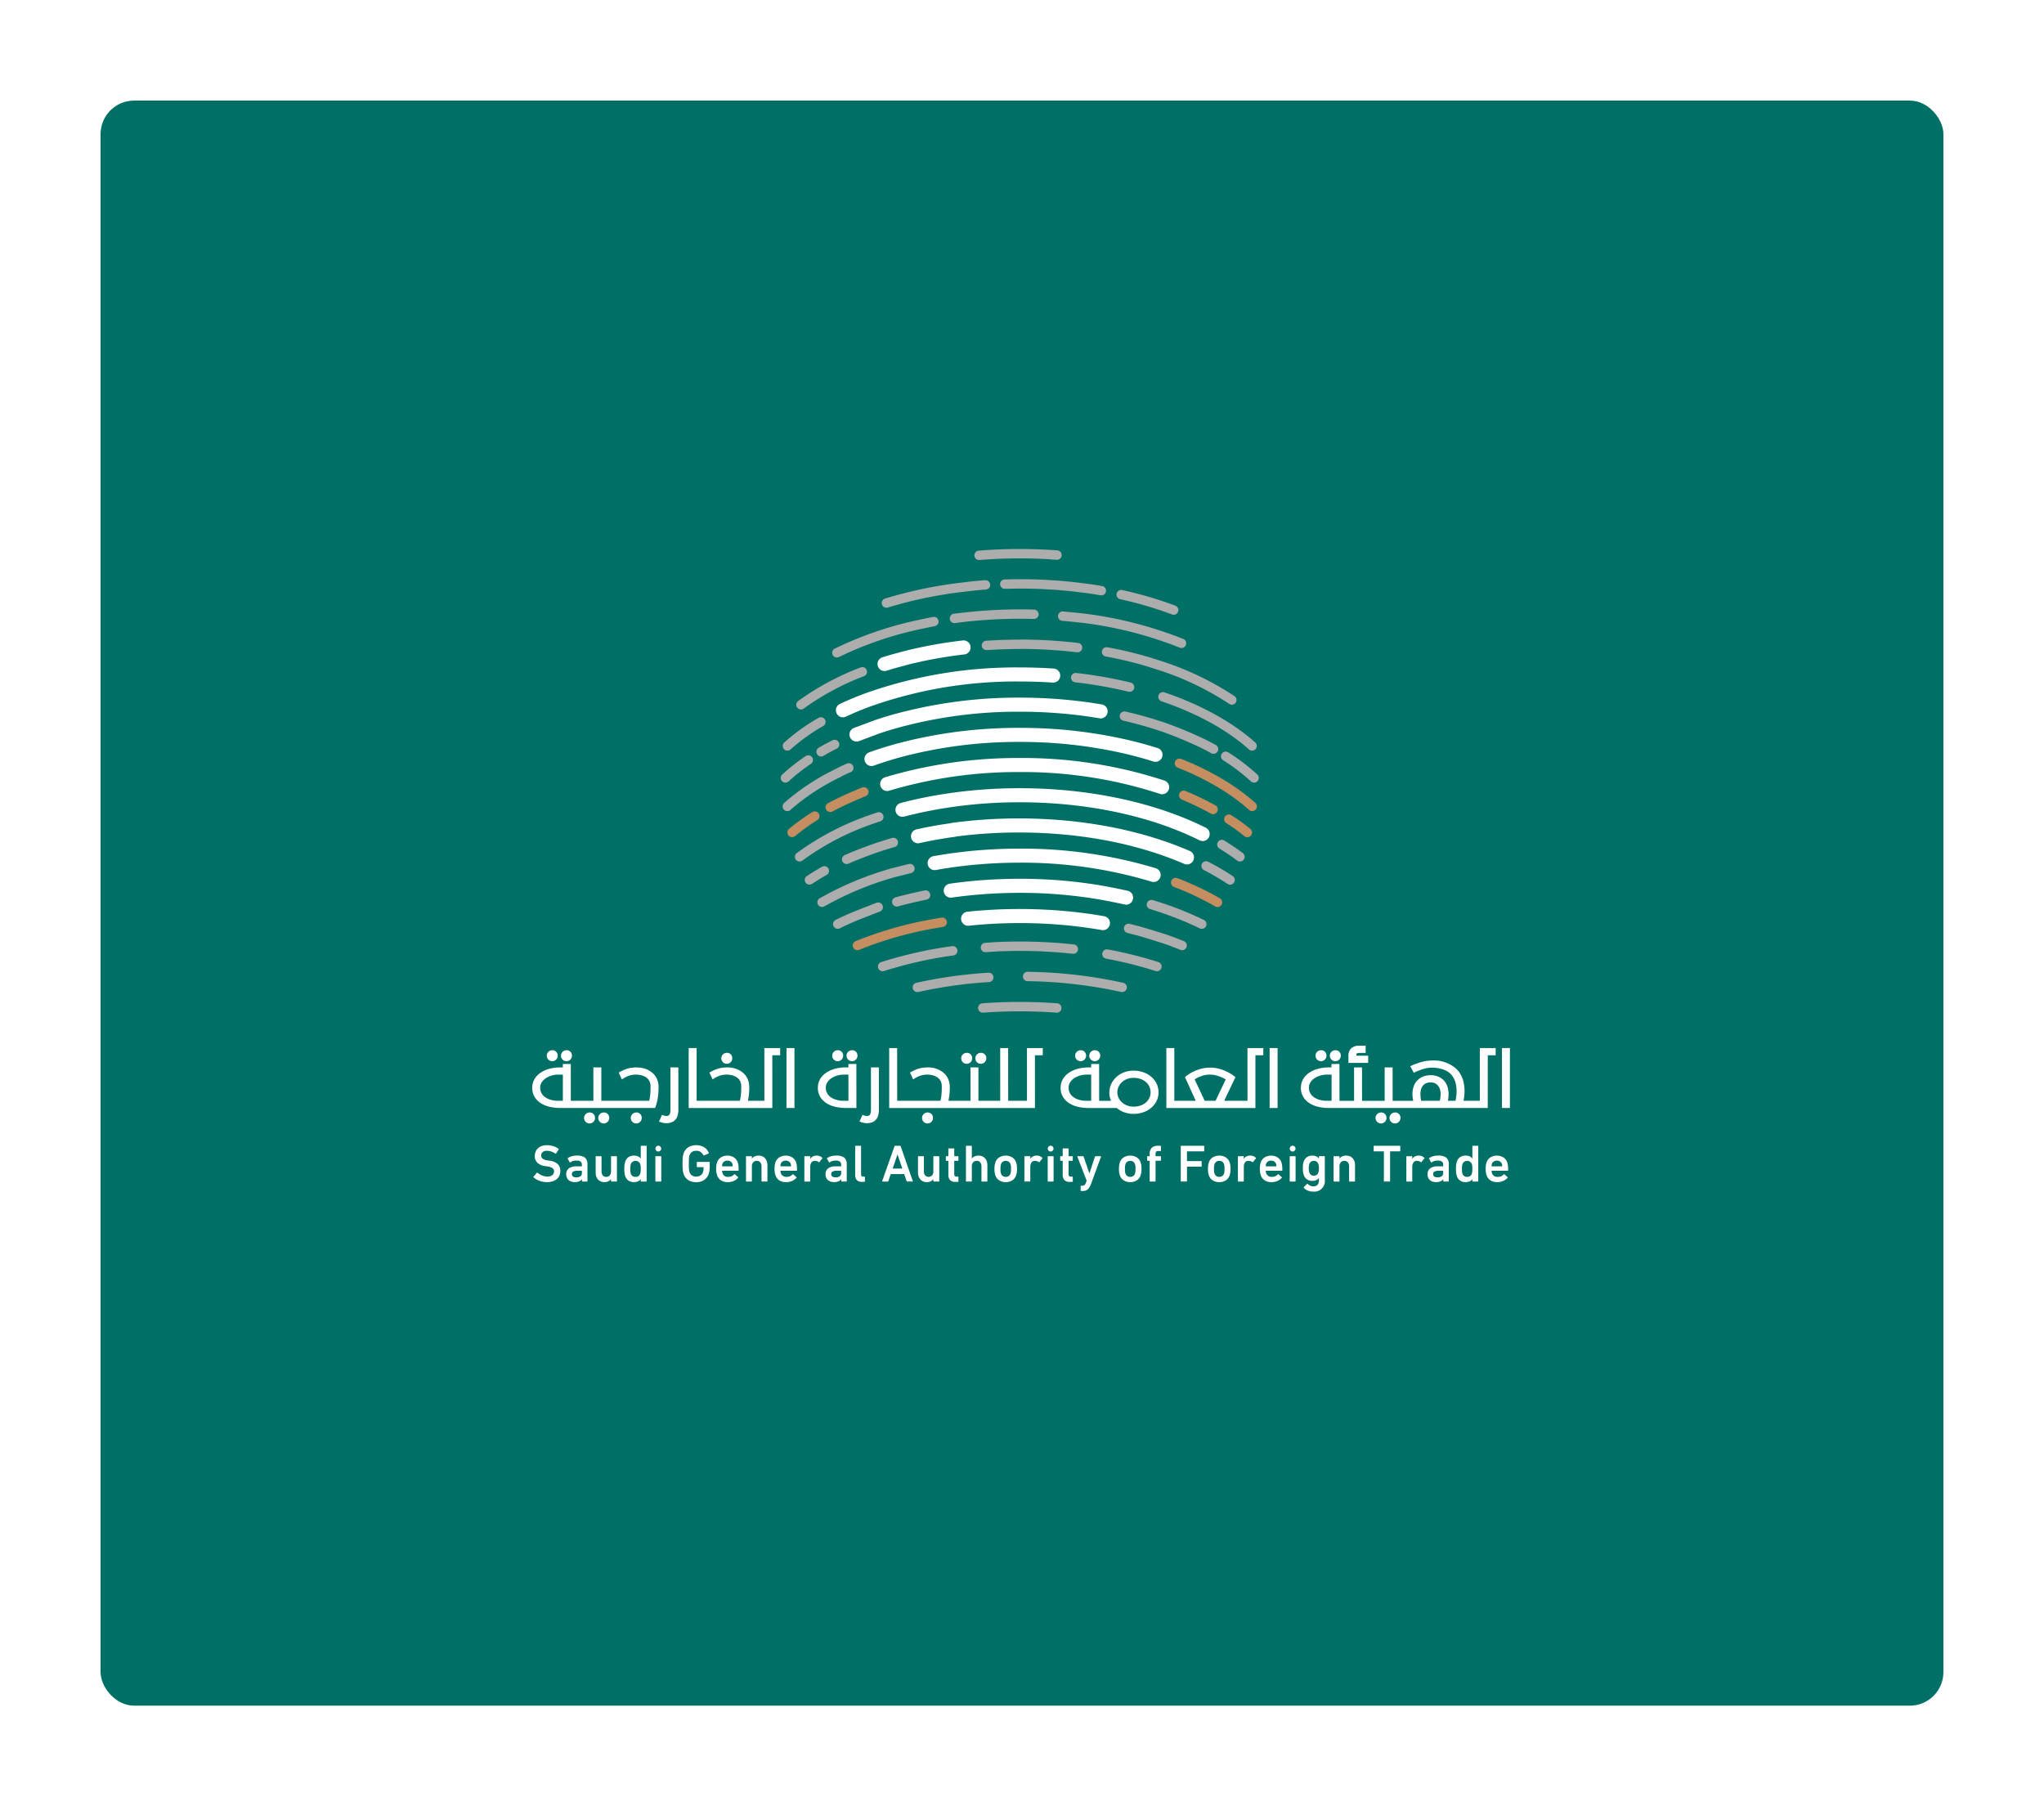 <svg xmlns="http://www.w3.org/2000/svg" xmlns:xlink="http://www.w3.org/1999/xlink" width="487.711" height="431" viewBox="0 0 487.711 431">
  <defs>
    <filter id="Rectangle_11898" x="0" y="0" width="487.711" height="431" filterUnits="userSpaceOnUse">
      <feOffset dy="8" input="SourceAlpha"/>
      <feGaussianBlur stdDeviation="8" result="blur"/>
      <feFlood flood-color="#007066" flood-opacity="0.2"/>
      <feComposite operator="in" in2="blur"/>
      <feComposite in="SourceGraphic"/>
    </filter>
  </defs>
  <g id="innerJopImg" transform="translate(-45.804 -445)">
    <g transform="matrix(1, 0, 0, 1, 45.8, 445)" filter="url(#Rectangle_11898)">
      <rect id="Rectangle_11898-2" data-name="Rectangle 11898" width="439.711" height="383" rx="8" transform="translate(24 16)" fill="#007066"/>
    </g>
    <g id="Group_25135" data-name="Group 25135" transform="translate(172.803 576)">
      <g id="Group_24974" data-name="Group 24974" transform="translate(0 0)">
        <g id="Group_24971" data-name="Group 24971" transform="translate(59.293)">
          <g id="Group_542" data-name="Group 542" transform="translate(94.035 50.018)">
            <path id="Path_256" data-name="Path 256" d="M803.57,367.079a1.122,1.122,0,0,1-.829-.365,45.951,45.951,0,0,0-6.327-4.7,65.368,65.368,0,0,0-9.738-4.954l-.855-.347a1.119,1.119,0,1,1,.83-2.078l.851.345a66.514,66.514,0,0,1,10.092,5.133,48.221,48.221,0,0,1,6.721,5.01,1.123,1.123,0,0,1-.746,1.958Z" transform="translate(-785.117 -354.553)" fill="#c48e61"/>
          </g>
          <g id="Group_543" data-name="Group 543" transform="translate(93.098 78.469)">
            <path id="Path_257" data-name="Path 257" d="M795.4,386.951a1.1,1.1,0,0,1-.559-.151A69.139,69.139,0,0,0,785,382.147a1.119,1.119,0,0,1,.8-2.09,71.611,71.611,0,0,1,10.156,4.806,1.119,1.119,0,0,1-.562,2.088Z" transform="translate(-784.28 -379.983)" fill="#c48e61"/>
          </g>
          <g id="Group_544" data-name="Group 544" transform="translate(17.17 87.951)">
            <path id="Path_258" data-name="Path 258" d="M717.532,396.239a1.119,1.119,0,0,1-.424-2.155,91.227,91.227,0,0,1,15.6-4.725c.014,0,2.4-.472,4.858-.886a1.119,1.119,0,1,1,.371,2.207c-2.428.407-4.781.872-4.781.872a88.8,88.8,0,0,0-15.2,4.6A1.13,1.13,0,0,1,717.532,396.239Z" transform="translate(-716.412 -388.459)" fill="#c48e61"/>
          </g>
          <g id="Group_545" data-name="Group 545" transform="translate(105.802 63.361)">
            <path id="Path_259" data-name="Path 259" d="M801.16,371.895a1.108,1.108,0,0,1-.712-.257c-.785-.65-1.612-1.289-2.462-1.9h0s-.8-.534-1.838-1.2a1.119,1.119,0,0,1,1.213-1.882c1.069.691,1.9,1.241,1.9,1.241.925.664,1.794,1.336,2.617,2.016a1.119,1.119,0,0,1-.715,1.981Z" transform="translate(-795.634 -366.479)" fill="#c48e61"/>
          </g>
          <g id="Group_546" data-name="Group 546" transform="translate(95.04 57.66)">
            <path id="Path_260" data-name="Path 260" d="M794.133,366.988a1.112,1.112,0,0,1-.542-.14,69.566,69.566,0,0,0-6.887-3.314,1.118,1.118,0,1,1,.86-2.064,71.349,71.349,0,0,1,7.111,3.42,1.119,1.119,0,0,1-.542,2.1Z" transform="translate(-786.015 -361.384)" fill="#c48e61"/>
          </g>
          <g id="Group_547" data-name="Group 547" transform="translate(1.593 62.613)">
            <path id="Path_261" data-name="Path 261" d="M703.609,371.95a1.119,1.119,0,0,1-.714-1.981,51.162,51.162,0,0,1,5.53-3.988,1.119,1.119,0,1,1,1.185,1.9,48.852,48.852,0,0,0-5.289,3.814A1.115,1.115,0,0,1,703.609,371.95Z" transform="translate(-702.489 -365.81)" fill="#c48e61"/>
          </g>
          <g id="Group_548" data-name="Group 548" transform="translate(10.684 56.834)">
            <path id="Path_262" data-name="Path 262" d="M711.735,366.569a1.119,1.119,0,0,1-.52-2.11,83.912,83.912,0,0,1,8.164-3.737,1.119,1.119,0,0,1,.818,2.082,81.455,81.455,0,0,0-7.943,3.637A1.107,1.107,0,0,1,711.735,366.569Z" transform="translate(-710.615 -360.645)" fill="#c48e61"/>
          </g>
          <g id="Group_549" data-name="Group 549" transform="translate(23.081 21.811)">
            <path id="Path_263" data-name="Path 263" d="M723.374,336.648a1.679,1.679,0,0,1-.5-3.279q.953-.3,1.928-.584l3.257-.885c2.816-.714,5.714-1.316,8.641-1.8,1.754-.289,3.562-.54,5.371-.751a1.679,1.679,0,0,1,.387,3.335c-1.756.2-3.512.447-5.214.728-2.832.466-5.635,1.048-8.332,1.731l-3.2.869c-.6.175-1.216.363-1.828.555A1.684,1.684,0,0,1,723.374,336.648Z" transform="translate(-721.696 -329.34)" fill="#fff"/>
          </g>
          <g id="Group_550" data-name="Group 550" transform="translate(13.162 28.264)">
            <path id="Path_264" data-name="Path 264" d="M714.509,347.007a1.679,1.679,0,0,1-.715-3.2c1.815-.851,3.741-1.661,5.725-2.405l.107-.039.172-.064a107.365,107.365,0,0,1,36.9-6.192q.938,0,1.871.013c2.11.034,4.211.12,6.247.256a1.679,1.679,0,0,1-.225,3.35c-1.98-.134-4.023-.218-6.073-.25-.6-.009-1.211-.013-1.82-.013a104.011,104.011,0,0,0-35.745,5.988l-.162.059c-1.994.747-3.835,1.523-5.569,2.335A1.669,1.669,0,0,1,714.509,347.007Z" transform="translate(-712.83 -335.109)" fill="#fff"/>
          </g>
          <g id="Group_551" data-name="Group 551" transform="translate(34.987 71.491)">
            <path id="Path_265" data-name="Path 265" d="M786.326,381.707a1.72,1.72,0,0,1-.5-.075,107.388,107.388,0,0,0-31.445-4.53c-3.806,0-7.621.185-11.339.549q-1.156.114-2.3.25c-2.169.26-4.331.583-6.425.962a1.678,1.678,0,0,1-.6-3.3c2.16-.391,4.39-.726,6.627-.993q1.18-.14,2.371-.257c3.827-.375,7.752-.565,11.668-.565a110.8,110.8,0,0,1,32.442,4.68,1.679,1.679,0,0,1-.5,3.281Z" transform="translate(-732.338 -373.746)" fill="#fff"/>
          </g>
          <g id="Group_552" data-name="Group 552" transform="translate(38.913 78.692)">
            <path id="Path_266" data-name="Path 266" d="M779.337,386.359a1.7,1.7,0,0,1-.373-.042c-2.819-.642-6.253-1.247-6.286-1.252a113.331,113.331,0,0,0-18.714-1.527c-2.3,0-4.622.068-6.892.2-.464.028-.925.057-1.388.091-2.659.188-5.324.471-7.921.842a1.679,1.679,0,1,1-.474-3.324c2.675-.381,5.419-.672,8.156-.866q.708-.05,1.427-.093c2.339-.138,4.725-.207,7.092-.207a116.753,116.753,0,0,1,19.281,1.575c.157.027,3.561.628,6.462,1.286a1.678,1.678,0,0,1-.37,3.315Z" transform="translate(-735.847 -380.182)" fill="#fff"/>
          </g>
          <g id="Group_553" data-name="Group 553" transform="translate(43.029 85.903)">
            <path id="Path_267" data-name="Path 267" d="M773.374,391.677a1.729,1.729,0,0,1-.293-.025c-1.554-.274-3.138-.516-4.709-.72a116.839,116.839,0,0,0-17.173-.925c-3.29.065-6.6.268-9.818.608a1.678,1.678,0,1,1-.352-3.338c3.319-.349,6.718-.559,10.1-.626a120.075,120.075,0,0,1,17.671.954c1.622.209,3.256.46,4.86.742a1.678,1.678,0,0,1-.29,3.331Z" transform="translate(-739.526 -386.628)" fill="#fff"/>
          </g>
          <g id="Group_554" data-name="Group 554" transform="translate(19.981 42.677)">
            <path id="Path_268" data-name="Path 268" d="M720.6,357.1a1.678,1.678,0,0,1-.6-3.245l.372-.142c2.175-.765,4.408-1.454,6.679-2.064h.008c.077-.019.153-.04.229-.06h0a111.879,111.879,0,0,1,28.674-3.594,113.507,113.507,0,0,1,25.955,2.913c2.373.557,4.711,1.2,6.952,1.91a1.678,1.678,0,1,1-1.014,3.2c-2.159-.684-4.416-1.3-6.707-1.843a110.179,110.179,0,0,0-25.186-2.824,108.472,108.472,0,0,0-27.817,3.483h0l-.216.057c-2.193.587-4.348,1.253-6.407,1.977l-.331.126A1.676,1.676,0,0,1,720.6,357.1Z" transform="translate(-718.925 -347.991)" fill="#fff"/>
          </g>
          <g id="Group_555" data-name="Group 555" transform="translate(27.341 57.078)">
            <path id="Path_269" data-name="Path 269" d="M798.824,373.471a1.67,1.67,0,0,1-.747-.177c-11.743-5.851-26.972-9.074-42.884-9.074a112.972,112.972,0,0,0-19.667,1.692l-.25.045c-1.559.281-3.119.6-4.625.942q-1.542.354-3.041.746a1.678,1.678,0,0,1-.854-3.245q1.55-.41,3.146-.772c1.558-.358,3.172-.686,4.791-.977l.148-.027a116.53,116.53,0,0,1,20.353-1.761c16.422,0,32.183,3.347,44.381,9.427a1.678,1.678,0,0,1-.75,3.181Z" transform="translate(-725.504 -360.863)" fill="#fff"/>
          </g>
          <g id="Group_556" data-name="Group 556" transform="translate(31.074 64.289)">
            <path id="Path_270" data-name="Path 270" d="M794.689,378.291a1.669,1.669,0,0,1-.665-.138c-11.338-4.9-24.991-7.488-39.486-7.488a115.273,115.273,0,0,0-14.79.942,1.62,1.62,0,0,1-.323.077q-1.993.272-3.937.606c-1.528.266-3.077.572-4.607.91a1.678,1.678,0,0,1-.723-3.278c1.578-.348,3.177-.664,4.757-.937,1.112-.193,2.274-.376,3.459-.543a1.632,1.632,0,0,1,.341-.083,118.308,118.308,0,0,1,15.823-1.05c14.948,0,29.063,2.685,40.818,7.763a1.678,1.678,0,0,1-.667,3.219Z" transform="translate(-728.84 -367.309)" fill="#fff"/>
          </g>
          <g id="Group_557" data-name="Group 557" transform="translate(16.398 35.466)">
            <path id="Path_271" data-name="Path 271" d="M717.4,352.025a1.678,1.678,0,0,1-.589-3.25l4.981-1.863c.565-.189,1.077-.358,1.593-.52.556-.178,1.117-.349,1.682-.518a111.7,111.7,0,0,1,31.284-4.328,119.317,119.317,0,0,1,14.058.825c1.876.224,3.734.493,5.525.8a1.678,1.678,0,1,1-.566,3.308c-1.735-.3-3.537-.558-5.357-.776a116.139,116.139,0,0,0-13.66-.8,108.3,108.3,0,0,0-30.327,4.189c-.544.161-1.088.329-1.626.5q-.749.238-1.488.487l-4.925,1.842A1.668,1.668,0,0,1,717.4,352.025Z" transform="translate(-715.723 -341.546)" fill="#fff"/>
          </g>
          <g id="Group_558" data-name="Group 558" transform="translate(23.738 49.867)">
            <path id="Path_272" data-name="Path 272" d="M789.554,363.07a1.675,1.675,0,0,1-.538-.088,105.552,105.552,0,0,0-33.466-5.207,107.367,107.367,0,0,0-31.1,4.44,1.678,1.678,0,1,1-.985-3.208,110.745,110.745,0,0,1,32.081-4.588,108.966,108.966,0,0,1,34.543,5.384,1.679,1.679,0,0,1-.539,3.268Z" transform="translate(-722.283 -354.418)" fill="#fff"/>
          </g>
          <g id="Group_559" data-name="Group 559" transform="translate(63.859 0.263)">
            <path id="Path_273" data-name="Path 273" d="M760.214,312.383c-.027,0-.055,0-.082,0l-.941-.065a1.121,1.121,0,0,1-1.044-1.19,1.135,1.135,0,0,1,1.191-1.043l.955.067a1.119,1.119,0,0,1-.079,2.234Z" transform="translate(-758.145 -310.081)" fill="#adadad"/>
          </g>
          <g id="Group_560" data-name="Group 560" transform="translate(46.202)">
            <path id="Path_274" data-name="Path 274" d="M743.481,312.477a1.119,1.119,0,0,1-.091-2.234,121.071,121.071,0,0,1,17.821-.133,1.12,1.12,0,0,1,1.045,1.188,1.135,1.135,0,0,1-1.189,1.045,118.163,118.163,0,0,0-17.493.131C743.542,312.476,743.512,312.477,743.481,312.477Z" transform="translate(-742.363 -309.846)" fill="#adadad"/>
          </g>
          <g id="Group_561" data-name="Group 561" transform="translate(52.345 7.214)">
            <path id="Path_275" data-name="Path 275" d="M772.021,320.146a1.061,1.061,0,0,1-.2-.018c-1.473-.258-2.819-.46-4-.6a112.027,112.027,0,0,0-17.194-.977c-.554.012-1.105.023-1.656.027h-.005a1.119,1.119,0,0,1-.007-2.238c.538,0,1.079-.015,1.62-.027a115.45,115.45,0,0,1,17.519.995c1.2.14,2.592.347,4.111.615a1.119,1.119,0,0,1-.194,2.22Z" transform="translate(-747.853 -316.293)" fill="#adadad"/>
          </g>
          <g id="Group_562" data-name="Group 562" transform="translate(80.121 9.769)">
            <path id="Path_276" data-name="Path 276" d="M786.319,324.5a1.108,1.108,0,0,1-.394-.073,89.675,89.675,0,0,0-11.756-3.5l-.609-.138a1.118,1.118,0,1,1,.479-2.185l.635.142a92.131,92.131,0,0,1,12.04,3.59,1.119,1.119,0,0,1-.395,2.166Z" transform="translate(-772.681 -318.577)" fill="#adadad"/>
          </g>
          <g id="Group_563" data-name="Group 563" transform="translate(24.088 7.443)">
            <path id="Path_277" data-name="Path 277" d="M723.715,323.072a1.119,1.119,0,0,1-.331-2.187,103.243,103.243,0,0,1,18.828-3.873c.054-.009,2.142-.308,5.082-.511a1.137,1.137,0,0,1,1.194,1.038,1.121,1.121,0,0,1-1.038,1.195c-2.851.2-4.932.493-4.952.5a101.141,101.141,0,0,0-18.451,3.792A1.143,1.143,0,0,1,723.715,323.072Z" transform="translate(-722.596 -316.499)" fill="#adadad"/>
          </g>
          <g id="Group_564" data-name="Group 564" transform="translate(66.161 14.903)">
            <path id="Path_278" data-name="Path 278" d="M789.661,331.885a1.113,1.113,0,0,1-.421-.083,93.96,93.96,0,0,0-22.729-5.866c-.008,0-2.344-.282-5.286-.535a1.118,1.118,0,0,1-1.018-1.211,1.1,1.1,0,0,1,1.211-1.018c2.982.256,5.353.542,5.378.544a96.2,96.2,0,0,1,23.286,6.012,1.119,1.119,0,0,1-.421,2.156Z" transform="translate(-760.202 -323.166)" fill="#adadad"/>
          </g>
          <g id="Group_565" data-name="Group 565" transform="translate(40.326 14.413)">
            <path id="Path_279" data-name="Path 279" d="M738.228,326a1.119,1.119,0,0,1-.148-2.228,119.752,119.752,0,0,1,19.143-1,1.119,1.119,0,1,1-.064,2.238,116.545,116.545,0,0,0-18.781.976A1.159,1.159,0,0,1,738.228,326Z" transform="translate(-737.11 -322.728)" fill="#adadad"/>
          </g>
          <g id="Group_566" data-name="Group 566" transform="translate(12.277 16.19)">
            <path id="Path_280" data-name="Path 280" d="M713.159,334.019a1.119,1.119,0,0,1-.5-2.121,86.144,86.144,0,0,1,20.353-6.921s2.163-.471,3.093-.64a1.118,1.118,0,1,1,.4,2.2c-.908.167-3.021.627-3.023.628a83.829,83.829,0,0,0-19.829,6.738A1.1,1.1,0,0,1,713.159,334.019Z" transform="translate(-712.039 -324.317)" fill="#adadad"/>
          </g>
          <g id="Group_567" data-name="Group 567" transform="translate(76.558 23.424)">
            <path id="Path_281" data-name="Path 281" d="M800.57,344.512a1.1,1.1,0,0,1-.627-.194,68.379,68.379,0,0,0-17.587-8.309A88.169,88.169,0,0,0,770.419,333a1.119,1.119,0,0,1,.389-2.2,90.294,90.294,0,0,1,12.24,3.081,70.62,70.62,0,0,1,18.152,8.588,1.118,1.118,0,0,1-.631,2.043Z" transform="translate(-769.495 -330.782)" fill="#adadad"/>
          </g>
          <g id="Group_568" data-name="Group 568" transform="translate(47.95 21.615)">
            <path id="Path_282" data-name="Path 282" d="M766.8,332.206a1.065,1.065,0,0,1-.133-.007,115.746,115.746,0,0,0-12.814-.8c-.02,0-2.841,0-5.754.12l-3,.15a1.119,1.119,0,0,1-.112-2.235l3.007-.15c2.97-.118,5.832-.122,5.861-.122a118.646,118.646,0,0,1,13.072.81,1.119,1.119,0,0,1-.131,2.23Z" transform="translate(-743.925 -329.166)" fill="#adadad"/>
          </g>
          <g id="Group_569" data-name="Group 569" transform="translate(3.706 28.179)">
            <path id="Path_283" data-name="Path 283" d="M705.5,345.143a1.119,1.119,0,0,1-.667-2.018,64.35,64.35,0,0,1,14.9-8.015,1.118,1.118,0,0,1,.812,2.084,62.15,62.15,0,0,0-14.384,7.73A1.113,1.113,0,0,1,705.5,345.143Z" transform="translate(-704.378 -335.033)" fill="#adadad"/>
          </g>
          <g id="Group_570" data-name="Group 570" transform="translate(90.083 34.148)">
            <path id="Path_284" data-name="Path 284" d="M803.969,354.335a1.113,1.113,0,0,1-.746-.285c-5.191-4.644-12.41-8.622-20.88-11.5a1.118,1.118,0,0,1,.72-2.117c8.751,2.976,16.239,7.109,21.652,11.953a1.119,1.119,0,0,1-.746,1.952Z" transform="translate(-781.585 -340.368)" fill="#adadad"/>
          </g>
          <g id="Group_571" data-name="Group 571" transform="translate(69.261 29.575)">
            <path id="Path_285" data-name="Path 285" d="M776.946,340.785a1.124,1.124,0,0,1-.264-.031,103.969,103.969,0,0,0-10.553-1.972q-1.074-.144-2.165-.27a1.118,1.118,0,1,1,.256-2.222c.74.084,1.477.175,2.207.274a105.833,105.833,0,0,1,10.781,2.016,1.118,1.118,0,0,1-.262,2.205Z" transform="translate(-762.973 -336.281)" fill="#adadad"/>
          </g>
          <g id="Group_572" data-name="Group 572" transform="translate(105.061 48.361)">
            <path id="Path_286" data-name="Path 286" d="M802.854,360.459a1.112,1.112,0,0,1-.76-.3,46.228,46.228,0,0,0-6.6-5.027,1.12,1.12,0,1,1,1.2-1.891,48.5,48.5,0,0,1,6.921,5.274,1.118,1.118,0,0,1-.759,1.94Z" transform="translate(-794.972 -353.071)" fill="#adadad"/>
          </g>
          <g id="Group_573" data-name="Group 573" transform="translate(80.879 38.753)">
            <path id="Path_287" data-name="Path 287" d="M795.736,354.6a1.1,1.1,0,0,1-.542-.141q-1.22-.676-2.506-1.316a98.508,98.508,0,0,0-9.2-3.822,91.876,91.876,0,0,0-9.257-2.624,1.119,1.119,0,0,1,.5-2.182,94.176,94.176,0,0,1,9.493,2.692,98.474,98.474,0,0,1,9.464,3.931q1.333.661,2.6,1.364a1.119,1.119,0,0,1-.545,2.1Z" transform="translate(-773.357 -344.484)" fill="#adadad"/>
          </g>
          <g id="Group_574" data-name="Group 574" transform="translate(0 49.238)">
            <path id="Path_288" data-name="Path 288" d="M702.184,360.365a1.118,1.118,0,0,1-.757-1.941,47.288,47.288,0,0,1,5.563-4.376,1.119,1.119,0,1,1,1.254,1.853,45.039,45.039,0,0,0-5.3,4.169A1.11,1.11,0,0,1,702.184,360.365Z" transform="translate(-701.065 -353.856)" fill="#adadad"/>
          </g>
          <g id="Group_575" data-name="Group 575" transform="translate(104.152 69.407)">
            <path id="Path_289" data-name="Path 289" d="M799.581,377.048a1.116,1.116,0,0,1-.672-.226c-1.035-.78-2.14-1.543-3.283-2.27l-.951-.609a1.119,1.119,0,1,1,1.209-1.883l.946.606c1.188.755,2.343,1.553,3.425,2.369a1.119,1.119,0,0,1-.673,2.013Z" transform="translate(-794.16 -371.883)" fill="#adadad"/>
          </g>
          <g id="Group_576" data-name="Group 576" transform="translate(3.368 62.801)">
            <path id="Path_290" data-name="Path 290" d="M705.2,377.75a1.119,1.119,0,0,1-.674-2.013,65.687,65.687,0,0,1,17.468-9.106s.6-.212,1.769-.6a1.119,1.119,0,1,1,.7,2.126c-1.128.37-1.707.576-1.715.578a63.533,63.533,0,0,0-16.873,8.785A1.114,1.114,0,0,1,705.2,377.75Z" transform="translate(-704.076 -365.978)" fill="#adadad"/>
          </g>
          <g id="Group_577" data-name="Group 577" transform="translate(100.385 74.514)">
            <path id="Path_291" data-name="Path 291" d="M797.621,382.033a1.115,1.115,0,0,1-.618-.188,58.477,58.477,0,0,0-5.6-3.282,1.119,1.119,0,1,1,1.025-1.989,60.38,60.38,0,0,1,5.819,3.41,1.119,1.119,0,0,1-.622,2.05Z" transform="translate(-790.793 -376.448)" fill="#adadad"/>
          </g>
          <g id="Group_578" data-name="Group 578" transform="translate(14.609 68.912)">
            <path id="Path_292" data-name="Path 292" d="M715.244,377.7a1.119,1.119,0,0,1-.457-2.14c1.705-.763,4.047-1.645,4.146-1.682,2.287-.879,4.7-1.687,7.166-2.4a1.119,1.119,0,0,1,.619,2.15c-2.4.691-4.755,1.478-6.99,2.337-.032.012-2.384.9-4.028,1.633A1.141,1.141,0,0,1,715.244,377.7Z" transform="translate(-714.123 -371.44)" fill="#adadad"/>
          </g>
          <g id="Group_579" data-name="Group 579" transform="translate(5.731 75.678)">
            <path id="Path_293" data-name="Path 293" d="M707.312,381.9a1.12,1.12,0,0,1-.536-2.106c1.136-.751,2.323-1.478,3.529-2.158a1.119,1.119,0,0,1,1.1,1.949c-1.189.671-2.357,1.386-3.473,2.128A1.119,1.119,0,0,1,707.312,381.9Z" transform="translate(-706.188 -377.488)" fill="#adadad"/>
          </g>
          <g id="Group_580" data-name="Group 580" transform="translate(8.738 75.14)">
            <path id="Path_294" data-name="Path 294" d="M710,387.293a1.119,1.119,0,0,1-.561-2.088,77.352,77.352,0,0,1,17.211-7.159c.034-.009,2.513-.641,4.016-1.006a1.119,1.119,0,1,1,.528,2.174c-1.495.362-3.958.991-3.958.991a74.993,74.993,0,0,0-16.679,6.938A1.111,1.111,0,0,1,710,387.293Z" transform="translate(-708.875 -377.008)" fill="#adadad"/>
          </g>
          <g id="Group_581" data-name="Group 581" transform="translate(12.485 84.357)">
            <path id="Path_295" data-name="Path 295" d="M713.346,391.515a1.118,1.118,0,0,1-.5-2.121c1.391-.687,2.842-1.345,4.315-1.958.017-.007,3.753-1.486,5.4-2.117a1.119,1.119,0,1,1,.8,2.089c-1.638.629-5.356,2.1-5.358,2.1-1.411.587-2.818,1.225-4.167,1.891A1.114,1.114,0,0,1,713.346,391.515Z" transform="translate(-712.225 -385.246)" fill="#adadad"/>
          </g>
          <g id="Group_582" data-name="Group 582" transform="translate(81.86 89.409)">
            <path id="Path_296" data-name="Path 296" d="M788.146,396.084a1.13,1.13,0,0,1-.423-.083c-1.331-.545-2.717-1.066-4.116-1.549-.021-.008-4.836-1.541-6.519-1.974l-2.009-.513a1.119,1.119,0,0,1,.55-2.169l2.02.517c1.74.448,6.463,1.952,6.664,2.015,1.463.507,2.886,1.043,4.256,1.6a1.119,1.119,0,0,1-.423,2.155Z" transform="translate(-774.235 -389.761)" fill="#adadad"/>
          </g>
          <g id="Group_583" data-name="Group 583" transform="translate(76.685 95.524)">
            <path id="Path_297" data-name="Path 297" d="M782.685,400.457a1.146,1.146,0,0,1-.342-.054,95.954,95.954,0,0,0-11.819-2.955,1.119,1.119,0,0,1,.408-2.2,98.393,98.393,0,0,1,12.1,3.025,1.119,1.119,0,0,1-.342,2.184Z" transform="translate(-769.609 -395.228)" fill="#adadad"/>
          </g>
          <g id="Group_584" data-name="Group 584" transform="translate(47.706 93.663)">
            <path id="Path_298" data-name="Path 298" d="M765.811,396.491a1.154,1.154,0,0,1-.123-.007,118.515,118.515,0,0,0-18.395-.544l-2.39.17a1.119,1.119,0,0,1-.159-2.232l2.414-.171a120,120,0,0,1,18.772.553,1.119,1.119,0,0,1-.12,2.231Z" transform="translate(-743.706 -393.564)" fill="#adadad"/>
          </g>
          <g id="Group_585" data-name="Group 585" transform="translate(23.192 94.757)">
            <path id="Path_299" data-name="Path 299" d="M722.914,400.539a1.119,1.119,0,0,1-.342-2.184,101.125,101.125,0,0,1,16.887-3.8,1.119,1.119,0,1,1,.307,2.216,98.991,98.991,0,0,0-16.509,3.716A1.144,1.144,0,0,1,722.914,400.539Z" transform="translate(-721.795 -394.541)" fill="#adadad"/>
          </g>
          <g id="Group_586" data-name="Group 586" transform="translate(57.757 100.888)">
            <path id="Path_300" data-name="Path 300" d="M776.4,404.856a1.08,1.08,0,0,1-.245-.027,110.534,110.534,0,0,0-22.361-2.57,1.119,1.119,0,0,1,.017-2.237h.018a112.729,112.729,0,0,1,22.814,2.625,1.118,1.118,0,0,1-.243,2.21Z" transform="translate(-752.691 -400.022)" fill="#adadad"/>
          </g>
          <g id="Group_587" data-name="Group 587" transform="translate(31.482 101.104)">
            <path id="Path_301" data-name="Path 301" d="M730.329,404.833a1.119,1.119,0,0,1-.183-2.224,110.7,110.7,0,0,1,17.146-2.393,1.119,1.119,0,1,1,.138,2.234,108.438,108.438,0,0,0-16.857,2.356A1.056,1.056,0,0,1,730.329,404.833Z" transform="translate(-729.205 -400.215)" fill="#adadad"/>
          </g>
          <g id="Group_588" data-name="Group 588" transform="translate(47.079 108.077)">
            <path id="Path_302" data-name="Path 302" d="M744.265,409.01a1.119,1.119,0,0,1-.082-2.234,121.255,121.255,0,0,1,17.83,0,1.118,1.118,0,0,1,1.034,1.2,1.105,1.105,0,0,1-1.2,1.034,119.3,119.3,0,0,0-17.5,0C744.318,409.009,744.291,409.01,744.265,409.01Z" transform="translate(-743.146 -406.448)" fill="#adadad"/>
          </g>
          <g id="Group_589" data-name="Group 589" transform="translate(0.453 51.122)">
            <path id="Path_303" data-name="Path 303" d="M702.589,366.963a1.115,1.115,0,0,1-1.119-1.114v-.01a1.118,1.118,0,0,1,.372-.833,54.451,54.451,0,0,1,12.309-8.111,23.809,23.809,0,0,1,2.631-1.262,1.119,1.119,0,1,1,.887,2.054,21.748,21.748,0,0,0-2.379,1.132c-.032.02-.072.044-.106.06a52.4,52.4,0,0,0-11.8,7.752A1.118,1.118,0,0,1,702.589,366.963Z" transform="translate(-701.47 -355.54)" fill="#adadad"/>
          </g>
          <g id="Group_590" data-name="Group 590" transform="translate(0.474 40.139)">
            <path id="Path_304" data-name="Path 304" d="M702.608,353.7a1.119,1.119,0,0,1-.746-1.952,47.427,47.427,0,0,1,8.179-5.872,1.119,1.119,0,0,1,1.121,1.937,45.184,45.184,0,0,0-7.808,5.6A1.115,1.115,0,0,1,702.608,353.7Z" transform="translate(-701.489 -345.723)" fill="#adadad"/>
          </g>
          <g id="Group_591" data-name="Group 591" transform="translate(26.576 81.454)">
            <path id="Path_305" data-name="Path 305" d="M725.938,386.517a1.119,1.119,0,0,1-.3-2.2c1.856-.516,4.383-1.115,6.935-1.646a1.119,1.119,0,1,1,.454,2.192c-2.505.519-4.98,1.107-6.791,1.611A1.165,1.165,0,0,1,725.938,386.517Z" transform="translate(-724.82 -382.651)" fill="#adadad"/>
          </g>
          <g id="Group_592" data-name="Group 592" transform="translate(87.325 83.734)">
            <path id="Path_306" data-name="Path 306" d="M792.261,391.592a1.11,1.11,0,0,1-.493-.115,79.576,79.576,0,0,0-11.859-4.6,1.119,1.119,0,0,1,.66-2.139,81.844,81.844,0,0,1,12.189,4.73,1.118,1.118,0,0,1-.5,2.121Z" transform="translate(-779.12 -384.689)" fill="#adadad"/>
          </g>
          <g id="Group_593" data-name="Group 593" transform="translate(8.52 45.525)">
            <path id="Path_307" data-name="Path 307" d="M709.8,354.519a1.118,1.118,0,0,1-.567-2.084c1.338-.783,2.045-1.166,3.291-1.781a1.118,1.118,0,1,1,.99,2.006c-1.19.589-1.867.954-3.15,1.707A1.126,1.126,0,0,1,709.8,354.519Z" transform="translate(-708.681 -350.537)" fill="#adadad"/>
          </g>
        </g>
        <g id="Group_24972" data-name="Group 24972" transform="translate(0 118.53)">
          <g id="Group_595" data-name="Group 595" transform="translate(0 4.349)">
            <path id="Path_308" data-name="Path 308" d="M491.491,358.128l.069-.167a7.229,7.229,0,0,0,.347-1.042c.083-.336.158-.7.228-1.1s.108-.813.152-1.253c.038-.491.054-.926.054-1.327a4.944,4.944,0,0,0-.461-2.2,4.2,4.2,0,0,0-1.364-1.565,5.2,5.2,0,0,0-1.507-.75,7.618,7.618,0,0,0-2.947-.215,6.307,6.307,0,0,0-1,.189,6.955,6.955,0,0,0-.915.313c-.276.115-.629.288-1.091.537l-.226.126.747,1.646.271-.179a5.808,5.808,0,0,1,1.6-.764,5.217,5.217,0,0,1,2.894-.021,3.736,3.736,0,0,1,1.018.465,2.465,2.465,0,0,1,.835.986,2.991,2.991,0,0,1,.226,1.186,18.412,18.412,0,0,1-.113,2.282,7.8,7.8,0,0,1-.212,1.137H478.683l-.006-7.962h-1.9l.005,7.962H471.4l-.006-8.787h-1.9v.824h-.618a9.524,9.524,0,0,0-2.714.357,6.785,6.785,0,0,0-2.108,1,4.535,4.535,0,0,0-1.381,1.544,4.035,4.035,0,0,0-.478,1.938,4.134,4.134,0,0,0,.581,2.218,4.6,4.6,0,0,0,1.522,1.51,6.58,6.58,0,0,0,2.135.85,11.1,11.1,0,0,0,2.449.261h22.607Zm-23.138-7.963H469.5v6.246h-1.149a6.084,6.084,0,0,1-1.705-.227,4.448,4.448,0,0,1-1.362-.627,2.8,2.8,0,0,1-.87-.965,2.588,2.588,0,0,1-.32-1.3,2.377,2.377,0,0,1,.341-1.245,3.147,3.147,0,0,1,.938-.98,5.206,5.206,0,0,1,1.381-.656,5.429,5.429,0,0,1,1.6-.244" transform="translate(-462.198 -347.624)" fill="#fff"/>
          </g>
          <g id="Group_596" data-name="Group 596" transform="translate(30.235 5.173)">
            <path id="Path_309" data-name="Path 309" d="M491.954,348.361l.006,10a5.6,5.6,0,0,1-.044.65,1.364,1.364,0,0,1-.142.52.743.743,0,0,1-.282.309,1.007,1.007,0,0,1-.545.113,2.576,2.576,0,0,1-.765-.178l-.238-.087-.72,1.589.277.1a4,4,0,0,0,1.369.293,3.565,3.565,0,0,0,1.485-.266,2.217,2.217,0,0,0,.947-.767,2.882,2.882,0,0,0,.445-1.085,6.081,6.081,0,0,0,.107-1.191l-.006-10Z" transform="translate(-489.223 -348.361)" fill="#fff"/>
          </g>
          <g id="Group_597" data-name="Group 597" transform="translate(37.321 0.556)">
            <path id="Path_310" data-name="Path 310" d="M515.515,345.952h1.874v-1.718h-3.77l.006,12.58H509.7c.059-.3.121-.671.185-1.131a14.452,14.452,0,0,0,.135-2.037,4.932,4.932,0,0,0-.466-2.205,4.135,4.135,0,0,0-1.36-1.565,5.145,5.145,0,0,0-1.507-.749,5.815,5.815,0,0,0-1.786-.275,11.166,11.166,0,0,0-1.16.06,6.326,6.326,0,0,0-.99.188,7.091,7.091,0,0,0-.921.314,12.107,12.107,0,0,0-1.091.537l-.233.125.764,1.646.266-.179a5.6,5.6,0,0,1,1.592-.763,5.213,5.213,0,0,1,2.892-.022,3.734,3.734,0,0,1,1.021.465,2.514,2.514,0,0,1,.838.986,3.07,3.07,0,0,1,.223,1.187,18.336,18.336,0,0,1-.113,2.281,8.829,8.829,0,0,1-.212,1.137H497.458l0-12.58h-1.9l.006,14.3h19.956Z" transform="translate(-495.557 -344.234)" fill="#fff"/>
          </g>
          <g id="Group_598" data-name="Group 598" transform="translate(60.661 0.556)">
            <rect id="Rectangle_145" data-name="Rectangle 145" width="1.901" height="14.297" fill="#fff"/>
          </g>
          <g id="Group_599" data-name="Group 599" transform="translate(68.147 4.349)">
            <path id="Path_311" data-name="Path 311" d="M532.3,347.624h-1.9v.824h-.613a9.436,9.436,0,0,0-2.706.357,6.622,6.622,0,0,0-2.113,1,4.541,4.541,0,0,0-1.383,1.544,4.032,4.032,0,0,0-.474,1.938,4.114,4.114,0,0,0,.58,2.218,4.588,4.588,0,0,0,1.521,1.51,6.575,6.575,0,0,0,2.134.85,11.094,11.094,0,0,0,2.448.261h2.515Zm-3.039,2.541h1.142v6.246h-1.142a6.1,6.1,0,0,1-1.707-.227,4.423,4.423,0,0,1-1.359-.627,2.837,2.837,0,0,1-.873-.965,2.613,2.613,0,0,1-.313-1.3,2.358,2.358,0,0,1,.34-1.245,3.124,3.124,0,0,1,.932-.98,5.242,5.242,0,0,1,1.383-.656,5.416,5.416,0,0,1,1.6-.244" transform="translate(-523.11 -347.624)" fill="#fff"/>
          </g>
          <g id="Group_600" data-name="Group 600" transform="translate(78.081 5.173)">
            <path id="Path_312" data-name="Path 312" d="M536.513,359.552a6.076,6.076,0,0,0,.108-1.191l-.006-10H534.72l.006,10a5.542,5.542,0,0,1-.044.649,1.361,1.361,0,0,1-.142.52.75.75,0,0,1-.282.31,1.012,1.012,0,0,1-.545.113,2.578,2.578,0,0,1-.765-.178l-.238-.088-.72,1.59.276.1a4.005,4.005,0,0,0,1.37.293,3.58,3.58,0,0,0,1.484-.266,2.217,2.217,0,0,0,.948-.769,2.835,2.835,0,0,0,.445-1.084" transform="translate(-531.99 -348.361)" fill="#fff"/>
          </g>
          <g id="Group_601" data-name="Group 601" transform="translate(85.167 0.556)">
            <path id="Path_313" data-name="Path 313" d="M571.2,356.814h-4.484l-.006-12.58h-1.9l.006,12.58h-5.2l0-7.963h-1.9l.005,7.963h-5.255c.062-.3.12-.671.185-1.131a14.443,14.443,0,0,0,.135-2.037,4.936,4.936,0,0,0-.465-2.205,4.146,4.146,0,0,0-1.361-1.565,5.171,5.171,0,0,0-1.5-.749,5.853,5.853,0,0,0-1.788-.275,11.167,11.167,0,0,0-1.161.06,6.4,6.4,0,0,0-.991.188,7.153,7.153,0,0,0-.921.314c-.276.114-.627.288-1.089.537l-.232.125.764,1.646.265-.179a5.655,5.655,0,0,1,1.594-.763,5.215,5.215,0,0,1,2.892-.022,3.707,3.707,0,0,1,1.019.465,2.506,2.506,0,0,1,.839.986,3.088,3.088,0,0,1,.223,1.187,18.38,18.38,0,0,1-.113,2.281,8.914,8.914,0,0,1-.212,1.137h-10.32l-.006-12.58h-1.9l.006,14.3H573.1l-.005-12.58h1.874v-1.718h-3.771Z" transform="translate(-538.323 -344.234)" fill="#fff"/>
          </g>
          <g id="Group_602" data-name="Group 602" transform="translate(126.068 4.349)">
            <path id="Path_314" data-name="Path 314" d="M596.539,350.7a6.035,6.035,0,0,0-1.885-1.084,6.9,6.9,0,0,0-2.362-.389,6.252,6.252,0,0,0-2.274.4,5.76,5.76,0,0,0-1.826,1.111,5.4,5.4,0,0,0-1.214,1.646,4.522,4.522,0,0,0-.454,2.01,4.613,4.613,0,0,0,.395,2.021H584.08l-.005-8.787h-1.9v.824h-.613a9.437,9.437,0,0,0-2.707.357,6.63,6.63,0,0,0-2.114,1,4.538,4.538,0,0,0-1.382,1.544,4.029,4.029,0,0,0-.476,1.938,4.112,4.112,0,0,0,.58,2.218,4.6,4.6,0,0,0,1.519,1.51,6.6,6.6,0,0,0,2.136.85,11.092,11.092,0,0,0,2.448.261h6.718a5.729,5.729,0,0,0,1.685.986,6.46,6.46,0,0,0,2.328.413,6.833,6.833,0,0,0,2.33-.38,5.861,5.861,0,0,0,1.881-1.066,5.244,5.244,0,0,0,1.272-1.62,4.606,4.606,0,0,0,.466-2.07,4.732,4.732,0,0,0-.456-2.059,5.218,5.218,0,0,0-1.252-1.636m-1.321,1.229a3.173,3.173,0,0,1,.829,1.083,3.236,3.236,0,0,1,.3,1.382,3.031,3.031,0,0,1-.3,1.365,3.314,3.314,0,0,1-.83,1.074,3.881,3.881,0,0,1-1.278.714,4.944,4.944,0,0,1-1.638.266,4.172,4.172,0,0,1-1.554-.282,4,4,0,0,1-1.229-.742,3.28,3.28,0,0,1-.8-1.09,3.116,3.116,0,0,1-.292-1.306,3.164,3.164,0,0,1,.287-1.316,3.462,3.462,0,0,1,.807-1.111,3.851,3.851,0,0,1,1.214-.747,4.3,4.3,0,0,1,1.569-.276,5.023,5.023,0,0,1,1.638.258,4.052,4.052,0,0,1,1.283.727m-14.182-1.761h1.142v6.246h-1.142a6.1,6.1,0,0,1-1.707-.227,4.416,4.416,0,0,1-1.359-.627,2.823,2.823,0,0,1-.873-.965,2.611,2.611,0,0,1-.314-1.3,2.357,2.357,0,0,1,.34-1.245,3.117,3.117,0,0,1,.932-.98,5.258,5.258,0,0,1,1.381-.656,5.441,5.441,0,0,1,1.6-.244" transform="translate(-574.882 -347.624)" fill="#fff"/>
          </g>
          <g id="Group_603" data-name="Group 603" transform="translate(151.301 0.555)">
            <path id="Path_315" data-name="Path 315" d="M616.786,344.233l.009,12.576h-5.56l2.691-5.654a1.173,1.173,0,0,0-.182-.129,10.648,10.648,0,0,0-2.9-1.6,8.623,8.623,0,0,0-5.9-.008.4.4,0,0,0-.1.033,9.487,9.487,0,0,0-2.922,1.665l-.018.026a.078.078,0,0,0-.034.017l2.577,5.654h-5.111V344.233h-1.905l.009,14.3h21.247V345.949h1.879v-1.716Zm-10.2,12.576-2.4-5.094a6.6,6.6,0,0,1,1.638-.793v-.009a5.9,5.9,0,0,1,3.129-.242,8.526,8.526,0,0,1,1.112.319,10.3,10.3,0,0,1,1.026.441c.206.1.379.206.507.284l-2.422,5.094Z" transform="translate(-597.436 -344.233)" fill="#fff"/>
          </g>
          <g id="Group_604" data-name="Group 604" transform="translate(175.942 0.556)">
            <rect id="Rectangle_146" data-name="Rectangle 146" width="1.897" height="14.297" fill="#fff"/>
          </g>
          <g id="Group_605" data-name="Group 605" transform="translate(194.738 0)">
            <path id="Path_316" data-name="Path 316" d="M640.985,346.119h-2.806v-.167c0-.244.065-.336.113-.379.032-.027.175-.12.629-.12h1.458v-1.716h-1.588a2.539,2.539,0,0,0-1.89.656H636.9a2.482,2.482,0,0,0-.635,1.8v1.641h4.723Z" transform="translate(-636.262 -343.737)" fill="#fff"/>
          </g>
          <g id="Group_606" data-name="Group 606" transform="translate(183.423 0.55)">
            <path id="Path_317" data-name="Path 317" d="M670.72,345.948H672.6v-1.719h-3.781l.005,12.58h-3.891c.038-.222.088-.492.138-.822a10.463,10.463,0,0,0,.1-1.512,9.681,9.681,0,0,0-.234-2.13,6.642,6.642,0,0,0-.811-2.009,5.408,5.408,0,0,0-1.014-1.22,6.915,6.915,0,0,0-1.43-.986,8.64,8.64,0,0,0-1.782-.687,8.358,8.358,0,0,0-2.086-.251,11.066,11.066,0,0,0-2.7.309,17.178,17.178,0,0,0-2.621.943l-.271.125.835,1.56.232-.109a17.149,17.149,0,0,1,2-.784,6.84,6.84,0,0,1,2.069-.31,7.517,7.517,0,0,1,3.277.639,4.136,4.136,0,0,1,1.891,1.735,5.438,5.438,0,0,1,.59,1.56,9.473,9.473,0,0,1,.158,1.836,8.4,8.4,0,0,1-.1,1.225c-.056.374-.1.66-.154.893H661.2c.016-.1.037-.216.065-.369a7.883,7.883,0,0,0,.093-1.224,5.722,5.722,0,0,0-.267-1.8,3.908,3.908,0,0,0-.834-1.439,3.97,3.97,0,0,0-1.359-.937,4.646,4.646,0,0,0-1.815-.33,4.7,4.7,0,0,0-1.826.33,3.9,3.9,0,0,0-1.371.938,3.939,3.939,0,0,0-.856,1.434,5.5,5.5,0,0,0-.28,1.809,6.377,6.377,0,0,0,.119,1.241q.04.213.064.352h-4.913l-.006-7.962h-1.9l.006,7.962h-5.4l-.006-7.962h-1.9l.006,7.962h-3.489l-.006-8.787h-1.9v.825h-.617a9.519,9.519,0,0,0-2.714.357,6.774,6.774,0,0,0-2.108,1,4.549,4.549,0,0,0-1.383,1.544,4.034,4.034,0,0,0-.474,1.938,4.112,4.112,0,0,0,.58,2.217,4.6,4.6,0,0,0,1.521,1.51,6.57,6.57,0,0,0,2.135.85,11.083,11.083,0,0,0,2.449.26h19.246l15.239-.006h3.408Zm-11.257,9.274a6.2,6.2,0,0,1-.1,1.122c-.027.2-.054.352-.081.471h-4.454c-.026-.124-.054-.286-.092-.488a6.85,6.85,0,0,1-.086-1.105,4.023,4.023,0,0,1,.157-1.158,2.514,2.514,0,0,1,.461-.883,1.945,1.945,0,0,1,.742-.554,2.528,2.528,0,0,1,1.073-.2,2.351,2.351,0,0,1,1.024.2,2.1,2.1,0,0,1,.73.569,2.341,2.341,0,0,1,.461.884,3.8,3.8,0,0,1,.162,1.141M632.3,350.568h1.149v6.246H632.3a6.1,6.1,0,0,1-1.707-.227,4.433,4.433,0,0,1-1.359-.628,2.834,2.834,0,0,1-.873-.964,2.588,2.588,0,0,1-.319-1.3,2.377,2.377,0,0,1,.341-1.245,3.19,3.19,0,0,1,.936-.98,5.247,5.247,0,0,1,1.383-.656,5.409,5.409,0,0,1,1.6-.244" transform="translate(-626.148 -344.229)" fill="#fff"/>
          </g>
          <g id="Group_607" data-name="Group 607" transform="translate(231.384 0.551)">
            <rect id="Rectangle_147" data-name="Rectangle 147" width="1.895" height="14.297" fill="#fff"/>
          </g>
          <g id="Group_608" data-name="Group 608" transform="translate(0.282 23.729)">
            <path id="Path_318" data-name="Path 318" d="M465.646,373.761a4.787,4.787,0,0,1-.928-.088,5.417,5.417,0,0,1-.86-.238,4.441,4.441,0,0,1-.753-.357,3.4,3.4,0,0,1-.6-.446c-.067-.067-.076-.13-.026-.188l.779-.9c.058-.067.117-.072.176-.013a4.6,4.6,0,0,0,.459.327,3.752,3.752,0,0,0,.553.29,4.273,4.273,0,0,0,.621.207,2.816,2.816,0,0,0,.69.082,1.821,1.821,0,0,0,1.187-.346,1.092,1.092,0,0,0,.421-.885.961.961,0,0,0-.339-.76,2.434,2.434,0,0,0-1.218-.421l-.452-.063a3.541,3.541,0,0,1-1.908-.772,2.118,2.118,0,0,1-.666-1.664,2.688,2.688,0,0,1,.2-1.055,2.279,2.279,0,0,1,.578-.817,2.591,2.591,0,0,1,.91-.52,3.679,3.679,0,0,1,1.2-.182,4.932,4.932,0,0,1,1.526.233,4.126,4.126,0,0,1,1.237.621.123.123,0,0,1,.025.176l-.6.93a.118.118,0,0,1-.176.037,4.589,4.589,0,0,0-1.017-.5,3.207,3.207,0,0,0-1.029-.163,1.414,1.414,0,0,0-1,.32,1.071,1.071,0,0,0-.346.822.917.917,0,0,0,.352.734,2.474,2.474,0,0,0,1.217.421l.452.063a3.475,3.475,0,0,1,1.9.773,2.185,2.185,0,0,1,.652,1.7,2.746,2.746,0,0,1-.2,1.055,2.174,2.174,0,0,1-.608.841,2.964,2.964,0,0,1-1.01.553,4.43,4.43,0,0,1-1.394.2" transform="translate(-462.45 -364.947)" fill="#fff"/>
          </g>
          <g id="Group_609" data-name="Group 609" transform="translate(8.111 26.215)">
            <path id="Path_319" data-name="Path 319" d="M473.327,373.359a.111.111,0,0,1-.125-.125v-.44h-.012a1.509,1.509,0,0,1-.64.508,2.578,2.578,0,0,1-1.067.195,2.684,2.684,0,0,1-.785-.113,1.86,1.86,0,0,1-.646-.339,1.623,1.623,0,0,1-.439-.572,1.905,1.905,0,0,1-.163-.821,1.67,1.67,0,0,1,.646-1.457,2.991,2.991,0,0,1,1.777-.465H473.1a.067.067,0,0,0,.076-.075v-.289a.937.937,0,0,0-.29-.765,1.7,1.7,0,0,0-1.054-.239,2.488,2.488,0,0,0-.841.12,1.807,1.807,0,0,0-.539.3c-.076.058-.134.051-.177-.026l-.464-.828a.108.108,0,0,1,.025-.163,3.053,3.053,0,0,1,.879-.427,4.255,4.255,0,0,1,1.268-.163,2.964,2.964,0,0,1,1.952.5,2.033,2.033,0,0,1,.572,1.607v3.956a.111.111,0,0,1-.125.125Zm-1.494-1a1.678,1.678,0,0,0,1-.252.9.9,0,0,0,.346-.778v-.464a.068.068,0,0,0-.076-.076h-1a1.939,1.939,0,0,0-.991.195.677.677,0,0,0-.314.622q0,.752,1.043.753" transform="translate(-469.448 -367.169)" fill="#fff"/>
          </g>
          <g id="Group_610" data-name="Group 610" transform="translate(15.129 26.354)">
            <path id="Path_320" data-name="Path 320" d="M479.512,373.344a.111.111,0,0,1-.125-.125v-.439h-.013a1.931,1.931,0,0,1-.621.508,2.029,2.029,0,0,1-.948.195,2.135,2.135,0,0,1-.873-.169,1.909,1.909,0,0,1-.653-.471,2.118,2.118,0,0,1-.414-.709,2.679,2.679,0,0,1-.144-.9v-3.816a.11.11,0,0,1,.125-.125H477a.11.11,0,0,1,.125.125v3.49a1.539,1.539,0,0,0,.277.954,1,1,0,0,0,.854.364,1.012,1.012,0,0,0,.835-.364,1.45,1.45,0,0,0,.3-.942v-3.5a.11.11,0,0,1,.125-.125h1.156a.111.111,0,0,1,.125.125v5.8a.111.111,0,0,1-.125.125Z" transform="translate(-475.721 -367.293)" fill="#fff"/>
          </g>
          <g id="Group_611" data-name="Group 611" transform="translate(21.959 23.868)">
            <path id="Path_321" data-name="Path 321" d="M485.882,373.608a.111.111,0,0,1-.125-.125v-.453h-.013a1.6,1.6,0,0,1-.6.516,2.2,2.2,0,0,1-1,.2,2.3,2.3,0,0,1-1.318-.363,2.022,2.022,0,0,1-.779-1.093,4.109,4.109,0,0,1-.163-.722,9.638,9.638,0,0,1,0-1.971,4.153,4.153,0,0,1,.163-.722,2.019,2.019,0,0,1,.779-1.092,2.3,2.3,0,0,1,1.318-.365,2.185,2.185,0,0,1,1,.2,1.6,1.6,0,0,1,.6.515h.013V365.2a.111.111,0,0,1,.125-.125h1.154a.111.111,0,0,1,.125.125v8.287a.111.111,0,0,1-.125.125Zm-1.382-1.118a1.068,1.068,0,0,0,1.13-.779,2.782,2.782,0,0,0,.094-.464,6.816,6.816,0,0,0,0-1.33,2.822,2.822,0,0,0-.094-.465,1.2,1.2,0,0,0-2.248,0,3.032,3.032,0,0,0-.094.465,7.067,7.067,0,0,0,0,1.33,2.987,2.987,0,0,0,.094.464,1.06,1.06,0,0,0,1.118.779" transform="translate(-481.826 -365.071)" fill="#fff"/>
          </g>
          <g id="Group_612" data-name="Group 612" transform="translate(29.379 26.354)">
            <path id="Rectangle_148" data-name="Rectangle 148" d="M.112,0H1.294a.112.112,0,0,1,.112.112V5.939a.113.113,0,0,1-.113.113H.112A.112.112,0,0,1,0,5.94V.112A.112.112,0,0,1,.112,0Z" fill="#fff"/>
          </g>
          <g id="Group_613" data-name="Group 613" transform="translate(35.858 23.729)">
            <path id="Path_322" data-name="Path 322" d="M494.475,371.7c-.043-.134-.077-.267-.108-.4a4.009,4.009,0,0,1-.068-.464c-.017-.177-.03-.384-.038-.622s-.012-.525-.012-.86,0-.621.012-.859.021-.446.038-.622a4,4,0,0,1,.068-.464c.03-.134.065-.268.108-.4a2.786,2.786,0,0,1,1.118-1.538,3.441,3.441,0,0,1,1.933-.521,3.7,3.7,0,0,1,1.092.151,3.455,3.455,0,0,1,.867.4,2.476,2.476,0,0,1,.628.577,2.9,2.9,0,0,1,.388.685.124.124,0,0,1-.049.174l-1.055.465a.12.12,0,0,1-.163-.063,2.245,2.245,0,0,0-.69-.785,1.809,1.809,0,0,0-1.03-.27,1.683,1.683,0,0,0-1.042.3,1.653,1.653,0,0,0-.565.822,2.62,2.62,0,0,0-.07.263,3.426,3.426,0,0,0-.049.377c-.013.151-.021.333-.026.546s-.005.471-.005.772,0,.559.005.773.013.395.026.546a3.459,3.459,0,0,0,.049.377,2.6,2.6,0,0,0,.07.263,1.656,1.656,0,0,0,.565.822,1.683,1.683,0,0,0,1.042.3,1.877,1.877,0,0,0,1-.27,1.439,1.439,0,0,0,.616-.8,3.051,3.051,0,0,0,.1-.471,4.72,4.72,0,0,0,.038-.634.067.067,0,0,0-.076-.075h-1.406a.111.111,0,0,1-.125-.125v-1a.111.111,0,0,1,.125-.125h2.825a.112.112,0,0,1,.126.125v.741c0,.351-.018.7-.05,1.036a4.341,4.341,0,0,1-.151.835,2.842,2.842,0,0,1-1.111,1.552,3.286,3.286,0,0,1-1.9.545,3.43,3.43,0,0,1-1.933-.52,2.785,2.785,0,0,1-1.118-1.538" transform="translate(-494.249 -364.947)" fill="#fff"/>
          </g>
          <g id="Group_614" data-name="Group 614" transform="translate(43.879 26.217)">
            <path id="Path_323" data-name="Path 323" d="M504.156,373.5a2.8,2.8,0,0,1-1.62-.447,2.277,2.277,0,0,1-.9-1.236,3.784,3.784,0,0,1-.158-.647,5.382,5.382,0,0,1-.057-.835,6.208,6.208,0,0,1,.051-.841,3.373,3.373,0,0,1,.15-.652,2.26,2.26,0,0,1,.911-1.232,3.028,3.028,0,0,1,3.15.007,2.288,2.288,0,0,1,.9,1.225c.034.109.065.217.09.326s.045.234.063.377.03.3.038.483.011.391.011.633c0,.084-.045.126-.137.126h-3.73a.067.067,0,0,0-.076.075,1.012,1.012,0,0,0,.027.251,1.2,1.2,0,0,0,.063.214,1.29,1.29,0,0,0,1.355.918,1.971,1.971,0,0,0,.854-.163,1.787,1.787,0,0,0,.565-.415c.067-.067.13-.075.188-.025l.742.652a.117.117,0,0,1,.013.177,2.977,2.977,0,0,1-1.017.741,3.5,3.5,0,0,1-1.47.289m1.206-3.842a1.594,1.594,0,0,0-.076-.515,1.09,1.09,0,0,0-.44-.572,1.313,1.313,0,0,0-.74-.207,1.35,1.35,0,0,0-.755.207,1.091,1.091,0,0,0-.439.572,1.653,1.653,0,0,0-.076.515.068.068,0,0,0,.076.075h2.373a.067.067,0,0,0,.076-.075" transform="translate(-501.419 -367.17)" fill="#fff"/>
          </g>
          <g id="Group_615" data-name="Group 615" transform="translate(50.999 26.215)">
            <path id="Path_324" data-name="Path 324" d="M511.611,373.359a.111.111,0,0,1-.125-.125v-3.491a1.489,1.489,0,0,0-.289-.954,1.025,1.025,0,0,0-.854-.365,1.045,1.045,0,0,0-.854.365,1.445,1.445,0,0,0-.3.954v3.491a.111.111,0,0,1-.125.125h-1.156a.111.111,0,0,1-.124-.125v-5.8a.11.11,0,0,1,.124-.125h1.156a.11.11,0,0,1,.125.125v.44h.012a1.641,1.641,0,0,1,.6-.5,2.42,2.42,0,0,1,1.872-.037,1.954,1.954,0,0,1,.659.471,2.054,2.054,0,0,1,.421.709,2.68,2.68,0,0,1,.144.9v3.817a.111.111,0,0,1-.125.125Z" transform="translate(-507.783 -367.169)" fill="#fff"/>
          </g>
          <g id="Group_616" data-name="Group 616" transform="translate(57.804 26.217)">
            <path id="Path_325" data-name="Path 325" d="M516.6,373.5a2.8,2.8,0,0,1-1.619-.447,2.281,2.281,0,0,1-.9-1.236,3.814,3.814,0,0,1-.158-.647,5.508,5.508,0,0,1-.056-.835,6.183,6.183,0,0,1,.05-.841,3.436,3.436,0,0,1,.15-.652,2.252,2.252,0,0,1,.911-1.232,3.03,3.03,0,0,1,3.152.007,2.3,2.3,0,0,1,.9,1.225c.034.109.064.217.089.326a3.721,3.721,0,0,1,.063.377c.017.142.029.3.038.483s.012.391.012.633c0,.084-.046.126-.137.126H515.36a.067.067,0,0,0-.076.075,1.09,1.09,0,0,0,.026.251,1.376,1.376,0,0,0,.063.214,1.293,1.293,0,0,0,1.356.918,1.97,1.97,0,0,0,.854-.163,1.81,1.81,0,0,0,.565-.415c.067-.067.129-.075.188-.025l.74.652a.116.116,0,0,1,.013.177,2.964,2.964,0,0,1-1.018.741,3.484,3.484,0,0,1-1.469.289m1.206-3.842a1.629,1.629,0,0,0-.075-.515,1.1,1.1,0,0,0-.44-.572,1.321,1.321,0,0,0-.742-.207,1.343,1.343,0,0,0-.753.207,1.085,1.085,0,0,0-.439.572,1.616,1.616,0,0,0-.076.515.067.067,0,0,0,.076.075h2.373a.067.067,0,0,0,.075-.075" transform="translate(-513.865 -367.17)" fill="#fff"/>
          </g>
          <g id="Group_617" data-name="Group 617" transform="translate(64.923 26.215)">
            <path id="Path_326" data-name="Path 326" d="M520.353,373.359a.111.111,0,0,1-.125-.125v-5.8a.11.11,0,0,1,.125-.125h1.155a.111.111,0,0,1,.125.125v.515h.012a1.57,1.57,0,0,1,.6-.565,1.992,1.992,0,0,1,.968-.214,1.874,1.874,0,0,1,.7.132,1.68,1.68,0,0,1,.571.37.124.124,0,0,1,.025.176l-.665.841a.111.111,0,0,1-.176.026,2.029,2.029,0,0,0-.427-.214,1.385,1.385,0,0,0-.464-.076.973.973,0,0,0-.872.4,2.007,2.007,0,0,0-.27,1.129v3.278a.111.111,0,0,1-.125.125Z" transform="translate(-520.228 -367.169)" fill="#fff"/>
          </g>
          <g id="Group_618" data-name="Group 618" transform="translate(69.982 26.215)">
            <path id="Path_327" data-name="Path 327" d="M528.629,373.359a.111.111,0,0,1-.125-.125v-.44h-.012a1.5,1.5,0,0,1-.64.508,2.578,2.578,0,0,1-1.067.195,2.689,2.689,0,0,1-.785-.113,1.854,1.854,0,0,1-.646-.339,1.616,1.616,0,0,1-.44-.572,1.906,1.906,0,0,1-.163-.821,1.672,1.672,0,0,1,.647-1.457,2.99,2.99,0,0,1,1.776-.465H528.4a.066.066,0,0,0,.075-.075v-.289a.937.937,0,0,0-.289-.765,1.7,1.7,0,0,0-1.055-.239,2.494,2.494,0,0,0-.842.12,1.824,1.824,0,0,0-.539.3c-.076.058-.135.051-.177-.026l-.464-.828a.108.108,0,0,1,.026-.163,3.027,3.027,0,0,1,.878-.427,4.253,4.253,0,0,1,1.269-.163,2.964,2.964,0,0,1,1.952.5,2.036,2.036,0,0,1,.572,1.607v3.956a.112.112,0,0,1-.126.125Zm-1.493-1a1.682,1.682,0,0,0,1-.252.9.9,0,0,0,.345-.778v-.464a.067.067,0,0,0-.075-.076h-1a1.94,1.94,0,0,0-.992.195.677.677,0,0,0-.314.622q0,.752,1.043.753" transform="translate(-524.75 -367.169)" fill="#fff"/>
          </g>
          <g id="Group_619" data-name="Group 619" transform="translate(77.05 23.868)">
            <path id="Path_328" data-name="Path 328" d="M532.725,373.683a1.642,1.642,0,0,1-1.274-.426,1.911,1.911,0,0,1-.383-1.306V365.2a.11.11,0,0,1,.125-.125h1.155a.111.111,0,0,1,.126.125v6.679a.588.588,0,0,0,.125.433.565.565,0,0,0,.4.12h.277a.111.111,0,0,1,.125.125v1a.11.11,0,0,1-.125.125Z" transform="translate(-531.068 -365.071)" fill="#fff"/>
          </g>
          <g id="Group_620" data-name="Group 620" transform="translate(83.495 23.868)">
            <path id="Path_329" data-name="Path 329" d="M539.762,365.2a.157.157,0,0,1,.163-.125h1.155a.157.157,0,0,1,.164.125l2.887,8.287c.026.083,0,.125-.087.125h-1.231a.159.159,0,0,1-.163-.125l-.565-1.658h-3.214l-.565,1.658a.158.158,0,0,1-.164.125h-1.217c-.084,0-.113-.042-.089-.125Zm1.871,5.311-1.13-3.315h-.037l-1.143,3.315Z" transform="translate(-536.828 -365.071)" fill="#fff"/>
          </g>
          <g id="Group_621" data-name="Group 621" transform="translate(92.042 26.354)">
            <path id="Path_330" data-name="Path 330" d="M548.259,373.344a.111.111,0,0,1-.125-.125v-.439h-.013a1.93,1.93,0,0,1-.621.508,2.031,2.031,0,0,1-.948.195,2.133,2.133,0,0,1-.872-.169,1.9,1.9,0,0,1-.653-.471,2.1,2.1,0,0,1-.414-.709,2.676,2.676,0,0,1-.144-.9v-3.816a.11.11,0,0,1,.125-.125h1.155a.111.111,0,0,1,.127.125v3.49a1.546,1.546,0,0,0,.275.954,1.163,1.163,0,0,0,1.689,0,1.451,1.451,0,0,0,.295-.942v-3.5a.111.111,0,0,1,.125-.125h1.155a.111.111,0,0,1,.126.125v5.8a.112.112,0,0,1-.126.125Z" transform="translate(-544.468 -367.293)" fill="#fff"/>
          </g>
          <g id="Group_622" data-name="Group 622" transform="translate(98.682 24.496)">
            <path id="Path_331" data-name="Path 331" d="M552.688,373.617a1.647,1.647,0,0,1-1.3-.44,1.981,1.981,0,0,1-.382-1.33v-3.19a.066.066,0,0,0-.075-.075h-.4a.111.111,0,0,1-.126-.125v-.841a.111.111,0,0,1,.126-.125h.4a.067.067,0,0,0,.075-.075v-1.658a.11.11,0,0,1,.125-.125h1.156a.111.111,0,0,1,.125.125v1.658a.066.066,0,0,0,.075.075h.8a.11.11,0,0,1,.124.125v.841a.11.11,0,0,1-.124.125h-.8a.066.066,0,0,0-.075.075V371.8a.573.573,0,0,0,.138.445.634.634,0,0,0,.427.12h.314a.111.111,0,0,1,.124.125v1a.11.11,0,0,1-.124.125Z" transform="translate(-550.403 -365.632)" fill="#fff"/>
          </g>
          <g id="Group_623" data-name="Group 623" transform="translate(103.478 23.868)">
            <path id="Path_332" data-name="Path 332" d="M558.52,373.608a.111.111,0,0,1-.125-.125v-3.491a1.484,1.484,0,0,0-.29-.954,1.021,1.021,0,0,0-.854-.365,1.043,1.043,0,0,0-.853.365,1.448,1.448,0,0,0-.3.954v3.491a.111.111,0,0,1-.125.125h-1.156a.111.111,0,0,1-.125-.125V365.2a.11.11,0,0,1,.125-.125h1.156a.111.111,0,0,1,.125.125v2.926h.012a1.643,1.643,0,0,1,.6-.5,2.419,2.419,0,0,1,1.871-.037,1.951,1.951,0,0,1,.66.471,2.072,2.072,0,0,1,.421.709,2.676,2.676,0,0,1,.144.9v3.817a.112.112,0,0,1-.126.125Z" transform="translate(-554.69 -365.071)" fill="#fff"/>
          </g>
          <g id="Group_624" data-name="Group 624" transform="translate(110.283 26.215)">
            <path id="Path_333" data-name="Path 333" d="M563.473,373.5a2.789,2.789,0,0,1-1.587-.44,2.245,2.245,0,0,1-.911-1.231,4.561,4.561,0,0,1-.151-.658,6.961,6.961,0,0,1,0-1.67,4.568,4.568,0,0,1,.151-.659,2.248,2.248,0,0,1,.911-1.231,3.064,3.064,0,0,1,3.164,0,2.25,2.25,0,0,1,.909,1.231,4.506,4.506,0,0,1,.151.659,6.978,6.978,0,0,1,0,1.67,4.5,4.5,0,0,1-.151.658,2.247,2.247,0,0,1-.909,1.231,2.777,2.777,0,0,1-1.576.44m0-1.255a1.171,1.171,0,0,0,.709-.207,1.225,1.225,0,0,0,.421-.584,2.5,2.5,0,0,0,.1-.483q.025-.245.025-.634c0-.259-.008-.469-.025-.628a2.8,2.8,0,0,0-.1-.49,1.229,1.229,0,0,0-.421-.584,1.171,1.171,0,0,0-.709-.207,1.135,1.135,0,0,0-1.142.791,2.73,2.73,0,0,0-.1.49,6.263,6.263,0,0,0-.025.628c0,.26.008.471.025.634a2.447,2.447,0,0,0,.1.483,1.135,1.135,0,0,0,1.142.791" transform="translate(-560.773 -367.169)" fill="#fff"/>
          </g>
          <g id="Group_625" data-name="Group 625" transform="translate(117.428 26.215)">
            <path id="Path_334" data-name="Path 334" d="M567.284,373.359a.111.111,0,0,1-.125-.125v-5.8a.11.11,0,0,1,.125-.125h1.156a.111.111,0,0,1,.125.125v.515h.012a1.567,1.567,0,0,1,.6-.565,1.991,1.991,0,0,1,.968-.214,1.872,1.872,0,0,1,.7.132,1.675,1.675,0,0,1,.571.37.123.123,0,0,1,.025.176l-.665.841a.111.111,0,0,1-.176.026,2.022,2.022,0,0,0-.427-.214,1.383,1.383,0,0,0-.464-.076.974.974,0,0,0-.873.4,2.01,2.01,0,0,0-.27,1.129v3.278a.111.111,0,0,1-.125.125Z" transform="translate(-567.159 -367.169)" fill="#fff"/>
          </g>
          <g id="Group_626" data-name="Group 626" transform="translate(122.989 26.354)">
            <rect id="Rectangle_149" data-name="Rectangle 149" width="1.406" height="6.052" rx="0.112" fill="#fff"/>
          </g>
          <g id="Group_627" data-name="Group 627" transform="translate(125.965 24.496)">
            <path id="Path_335" data-name="Path 335" d="M577.075,373.617a1.646,1.646,0,0,1-1.3-.44,1.978,1.978,0,0,1-.382-1.33v-3.19a.067.067,0,0,0-.076-.075h-.4a.11.11,0,0,1-.125-.125v-.841a.11.11,0,0,1,.125-.125h.4a.067.067,0,0,0,.076-.075v-1.658a.11.11,0,0,1,.124-.125h1.156a.11.11,0,0,1,.125.125v1.658a.067.067,0,0,0,.075.075h.8a.111.111,0,0,1,.125.125v.841a.111.111,0,0,1-.125.125h-.8a.067.067,0,0,0-.075.075V371.8a.572.572,0,0,0,.138.445.637.637,0,0,0,.427.12h.314a.111.111,0,0,1,.125.125v1a.111.111,0,0,1-.125.125Z" transform="translate(-574.79 -365.632)" fill="#fff"/>
          </g>
          <g id="Group_628" data-name="Group 628" transform="translate(130.062 26.354)">
            <path id="Path_336" data-name="Path 336" d="M579.364,375.6a.11.11,0,0,1-.125-.125v-1a.111.111,0,0,1,.125-.125h.226a.851.851,0,0,0,.565-.169,1.279,1.279,0,0,0,.339-.547l.176-.515-2.21-5.7c-.024-.084.009-.125.1-.125H579.8a.152.152,0,0,1,.151.125l1.367,3.955h.026l1.306-3.955a.152.152,0,0,1,.151-.125H584c.092,0,.125.041.1.125l-2.31,6.3a6.454,6.454,0,0,1-.4.9,2.333,2.333,0,0,1-.44.578,1.433,1.433,0,0,1-.527.313,2.15,2.15,0,0,1-.666.094Z" transform="translate(-578.452 -367.293)" fill="#fff"/>
          </g>
          <g id="Group_629" data-name="Group 629" transform="translate(139.988 26.215)">
            <path id="Path_337" data-name="Path 337" d="M590.023,373.5a2.791,2.791,0,0,1-1.587-.44,2.241,2.241,0,0,1-.91-1.231,4.5,4.5,0,0,1-.151-.658,6.978,6.978,0,0,1,0-1.67,4.506,4.506,0,0,1,.151-.659,2.244,2.244,0,0,1,.91-1.231,3.065,3.065,0,0,1,3.164,0,2.251,2.251,0,0,1,.91,1.231,4.394,4.394,0,0,1,.15.659,6.961,6.961,0,0,1,0,1.67,4.386,4.386,0,0,1-.15.658,2.248,2.248,0,0,1-.91,1.231,2.776,2.776,0,0,1-1.577.44m0-1.255a1.172,1.172,0,0,0,.71-.207,1.225,1.225,0,0,0,.421-.584,2.491,2.491,0,0,0,.1-.483c.017-.163.025-.375.025-.634a6.179,6.179,0,0,0-.025-.628,2.783,2.783,0,0,0-.1-.49,1.23,1.23,0,0,0-.421-.584,1.172,1.172,0,0,0-.71-.207,1.134,1.134,0,0,0-1.142.791,2.659,2.659,0,0,0-.1.49,6.257,6.257,0,0,0-.025.628c0,.26.008.471.025.634a2.388,2.388,0,0,0,.1.483,1.134,1.134,0,0,0,1.142.791" transform="translate(-587.324 -367.169)" fill="#fff"/>
          </g>
          <g id="Group_630" data-name="Group 630" transform="translate(146.717 23.868)">
            <path id="Path_338" data-name="Path 338" d="M594.067,373.608a.111.111,0,0,1-.125-.125v-4.759a.067.067,0,0,0-.076-.075h-.4a.111.111,0,0,1-.125-.125v-.841a.111.111,0,0,1,.125-.125h.4a.068.068,0,0,0,.076-.076v-.389a2.038,2.038,0,0,1,.508-1.544,2.118,2.118,0,0,1,1.5-.476h.553a.111.111,0,0,1,.125.125v1a.111.111,0,0,1-.125.126h-.39a1.934,1.934,0,0,0-.389.032.429.429,0,0,0-.233.118.5.5,0,0,0-.113.227,1.751,1.751,0,0,0-.03.364v.414a.067.067,0,0,0,.075.076h1.08a.111.111,0,0,1,.125.125v.841a.111.111,0,0,1-.125.125h-1.08a.066.066,0,0,0-.075.075v4.759a.112.112,0,0,1-.127.125Z" transform="translate(-593.339 -365.071)" fill="#fff"/>
          </g>
          <g id="Group_631" data-name="Group 631" transform="translate(154.74 23.868)">
            <path id="Path_339" data-name="Path 339" d="M600.51,365.2a.11.11,0,0,1,.125-.125h5.349a.111.111,0,0,1,.125.125v1.079a.111.111,0,0,1-.125.125h-3.917a.067.067,0,0,0-.076.076v2.172a.067.067,0,0,0,.076.075h3.3a.111.111,0,0,1,.125.126v1.078a.111.111,0,0,1-.125.126h-3.3a.067.067,0,0,0-.076.075v3.353a.111.111,0,0,1-.126.125h-1.23a.111.111,0,0,1-.125-.125Z" transform="translate(-600.51 -365.071)" fill="#fff"/>
          </g>
          <g id="Group_632" data-name="Group 632" transform="translate(161.231 26.215)">
            <path id="Path_340" data-name="Path 340" d="M609.011,373.5a2.8,2.8,0,0,1-1.589-.44,2.244,2.244,0,0,1-.91-1.231,4.561,4.561,0,0,1-.151-.658,6.978,6.978,0,0,1,0-1.67,4.569,4.569,0,0,1,.151-.659,2.247,2.247,0,0,1,.91-1.231,3.065,3.065,0,0,1,3.164,0,2.248,2.248,0,0,1,.911,1.231,4.409,4.409,0,0,1,.15.659,7.011,7.011,0,0,1,0,1.67,4.4,4.4,0,0,1-.15.658,2.245,2.245,0,0,1-.911,1.231,2.772,2.772,0,0,1-1.575.44m0-1.255a1.172,1.172,0,0,0,.709-.207,1.231,1.231,0,0,0,.421-.584,2.5,2.5,0,0,0,.1-.483c.016-.163.024-.375.024-.634s-.009-.469-.024-.628a2.8,2.8,0,0,0-.1-.49,1.236,1.236,0,0,0-.421-.584,1.171,1.171,0,0,0-.709-.207,1.134,1.134,0,0,0-1.142.791,2.679,2.679,0,0,0-.1.49,6.207,6.207,0,0,0-.026.628q0,.389.026.634a2.4,2.4,0,0,0,.1.483,1.134,1.134,0,0,0,1.142.791" transform="translate(-606.312 -367.169)" fill="#fff"/>
          </g>
          <g id="Group_633" data-name="Group 633" transform="translate(168.374 26.215)">
            <path id="Path_341" data-name="Path 341" d="M612.822,373.359a.111.111,0,0,1-.125-.125v-5.8a.11.11,0,0,1,.125-.125h1.156a.111.111,0,0,1,.125.125v.515h.012a1.57,1.57,0,0,1,.6-.565,1.988,1.988,0,0,1,.967-.214,1.871,1.871,0,0,1,.7.132,1.672,1.672,0,0,1,.571.37.124.124,0,0,1,.026.176l-.666.841a.111.111,0,0,1-.176.026,2.048,2.048,0,0,0-.426-.214,1.4,1.4,0,0,0-.465-.076.974.974,0,0,0-.873.4,2.01,2.01,0,0,0-.27,1.129v3.278a.111.111,0,0,1-.125.125Z" transform="translate(-612.697 -367.169)" fill="#fff"/>
          </g>
          <g id="Group_634" data-name="Group 634" transform="translate(173.609 26.217)">
            <path id="Path_342" data-name="Path 342" d="M620.114,373.5a2.8,2.8,0,0,1-1.62-.447,2.279,2.279,0,0,1-.9-1.236,3.773,3.773,0,0,1-.158-.647,5.406,5.406,0,0,1-.057-.835,6,6,0,0,1,.051-.841,3.4,3.4,0,0,1,.149-.652,2.261,2.261,0,0,1,.912-1.232,3.028,3.028,0,0,1,3.15.007,2.3,2.3,0,0,1,.9,1.225c.033.109.064.217.089.326s.045.234.061.377.029.3.038.483.012.391.012.633c0,.084-.045.126-.138.126H618.87a.067.067,0,0,0-.076.075,1.07,1.07,0,0,0,.026.251,1.383,1.383,0,0,0,.064.214,1.29,1.29,0,0,0,1.355.918,1.972,1.972,0,0,0,.854-.163,1.8,1.8,0,0,0,.565-.415c.067-.067.13-.075.188-.025l.742.652a.117.117,0,0,1,.012.177,2.964,2.964,0,0,1-1.018.741,3.483,3.483,0,0,1-1.468.289m1.206-3.842a1.62,1.62,0,0,0-.076-.515,1.089,1.089,0,0,0-.44-.572,1.321,1.321,0,0,0-.742-.207,1.345,1.345,0,0,0-.753.207,1.086,1.086,0,0,0-.439.572,1.623,1.623,0,0,0-.076.515.067.067,0,0,0,.076.075h2.373a.067.067,0,0,0,.076-.075" transform="translate(-617.376 -367.17)" fill="#fff"/>
          </g>
          <g id="Group_635" data-name="Group 635" transform="translate(180.729 26.354)">
            <rect id="Rectangle_150" data-name="Rectangle 150" width="1.406" height="6.052" rx="0.112" fill="#fff"/>
          </g>
          <g id="Group_636" data-name="Group 636" transform="translate(183.867 26.217)">
            <path id="Path_343" data-name="Path 343" d="M628.968,375.757a3.265,3.265,0,0,1-1.243-.244,2.414,2.414,0,0,1-.955-.66.115.115,0,0,1,.013-.175l.741-.742a.123.123,0,0,1,.188,0,1.86,1.86,0,0,0,1.318.565,1.316,1.316,0,0,0,1.029-.364,1.57,1.57,0,0,0,.326-1.08v-.565h-.012a1.469,1.469,0,0,1-.6.514,2.207,2.207,0,0,1-.973.188,2.159,2.159,0,0,1-1.292-.377,2.1,2.1,0,0,1-.766-1.092,3.982,3.982,0,0,1-.158-.7,6.863,6.863,0,0,1-.044-.847,6.73,6.73,0,0,1,.044-.841,4,4,0,0,1,.158-.69,2.113,2.113,0,0,1,.766-1.105,2.463,2.463,0,0,1,2.265-.182,1.526,1.526,0,0,1,.6.521h.012v-.452a.111.111,0,0,1,.127-.125h1.155a.11.11,0,0,1,.125.125v5.549a2.523,2.523,0,0,1-2.825,2.775m.2-3.8a1.111,1.111,0,0,0,.7-.2,1.194,1.194,0,0,0,.383-.577,2.207,2.207,0,0,0,.106-.446,4.078,4.078,0,0,0,.031-.546,3.1,3.1,0,0,0-.137-.992,1.193,1.193,0,0,0-.383-.565,1.112,1.112,0,0,0-.7-.2,1.024,1.024,0,0,0-1.067.765,3.055,3.055,0,0,0-.139.992,4.222,4.222,0,0,0,.032.546,2.286,2.286,0,0,0,.107.446,1.025,1.025,0,0,0,1.067.778" transform="translate(-626.545 -367.17)" fill="#fff"/>
          </g>
          <g id="Group_637" data-name="Group 637" transform="translate(191.2 26.215)">
            <path id="Path_344" data-name="Path 344" d="M636.929,373.359a.111.111,0,0,1-.125-.125v-3.491a1.49,1.49,0,0,0-.288-.954,1.025,1.025,0,0,0-.854-.365,1.044,1.044,0,0,0-.854.365,1.444,1.444,0,0,0-.3.954v3.491a.111.111,0,0,1-.125.125h-1.156a.111.111,0,0,1-.125-.125v-5.8a.111.111,0,0,1,.125-.125h1.156a.111.111,0,0,1,.125.125v.44h.012a1.641,1.641,0,0,1,.6-.5,2.42,2.42,0,0,1,1.872-.037,1.952,1.952,0,0,1,.659.471,2.047,2.047,0,0,1,.421.709,2.666,2.666,0,0,1,.144.9v3.817a.111.111,0,0,1-.125.125Z" transform="translate(-633.099 -367.169)" fill="#fff"/>
          </g>
          <g id="Group_638" data-name="Group 638" transform="translate(200.766 23.868)">
            <path id="Path_345" data-name="Path 345" d="M644.212,373.608a.111.111,0,0,1-.125-.125v-7.007a.067.067,0,0,0-.076-.075h-2.234a.111.111,0,0,1-.126-.125V365.2a.111.111,0,0,1,.126-.125h6.1a.111.111,0,0,1,.125.125v1.079a.111.111,0,0,1-.125.125h-2.235a.067.067,0,0,0-.075.075v7.007a.111.111,0,0,1-.125.125Z" transform="translate(-641.65 -365.071)" fill="#fff"/>
          </g>
          <g id="Group_639" data-name="Group 639" transform="translate(208.563 26.215)">
            <path id="Path_346" data-name="Path 346" d="M648.745,373.359a.111.111,0,0,1-.125-.125v-5.8a.11.11,0,0,1,.125-.125H649.9a.111.111,0,0,1,.126.125v.515h.012a1.569,1.569,0,0,1,.6-.565,1.991,1.991,0,0,1,.968-.214,1.878,1.878,0,0,1,.7.132,1.685,1.685,0,0,1,.571.37.122.122,0,0,1,.024.176l-.664.841a.111.111,0,0,1-.176.026,2.023,2.023,0,0,0-.427-.214,1.383,1.383,0,0,0-.464-.076.973.973,0,0,0-.872.4,2.009,2.009,0,0,0-.27,1.129v3.278a.112.112,0,0,1-.126.125Z" transform="translate(-648.619 -367.169)" fill="#fff"/>
          </g>
          <g id="Group_640" data-name="Group 640" transform="translate(213.623 26.215)">
            <path id="Path_347" data-name="Path 347" d="M657.021,373.359a.111.111,0,0,1-.125-.125v-.44h-.012a1.5,1.5,0,0,1-.64.508,2.578,2.578,0,0,1-1.067.195,2.69,2.69,0,0,1-.785-.113,1.857,1.857,0,0,1-.646-.339,1.615,1.615,0,0,1-.44-.572,1.9,1.9,0,0,1-.163-.821,1.673,1.673,0,0,1,.646-1.457,2.991,2.991,0,0,1,1.776-.465H656.8a.067.067,0,0,0,.075-.075v-.289a.937.937,0,0,0-.289-.765,1.7,1.7,0,0,0-1.055-.239,2.491,2.491,0,0,0-.841.12,1.824,1.824,0,0,0-.539.3c-.075.058-.134.051-.177-.026l-.464-.828a.108.108,0,0,1,.026-.163,3.025,3.025,0,0,1,.878-.427,4.255,4.255,0,0,1,1.269-.163,2.966,2.966,0,0,1,1.952.5,2.037,2.037,0,0,1,.571,1.607v3.956a.111.111,0,0,1-.126.125Zm-1.494-1a1.682,1.682,0,0,0,1-.252.9.9,0,0,0,.345-.778v-.464a.067.067,0,0,0-.075-.076h-1a1.939,1.939,0,0,0-.992.195.676.676,0,0,0-.313.622q0,.752,1.041.753" transform="translate(-653.142 -367.169)" fill="#fff"/>
          </g>
          <g id="Group_641" data-name="Group 641" transform="translate(220.39 23.868)">
            <path id="Path_348" data-name="Path 348" d="M663.246,373.608a.111.111,0,0,1-.125-.125v-.453h-.012a1.6,1.6,0,0,1-.6.516,2.2,2.2,0,0,1-1,.2,2.3,2.3,0,0,1-1.318-.363,2.022,2.022,0,0,1-.778-1.093,4.257,4.257,0,0,1-.164-.722,9.685,9.685,0,0,1,0-1.971,4.3,4.3,0,0,1,.164-.722,2.018,2.018,0,0,1,.778-1.092,2.3,2.3,0,0,1,1.318-.365,2.182,2.182,0,0,1,1,.2,1.6,1.6,0,0,1,.6.515h.012V365.2a.111.111,0,0,1,.125-.125H664.4a.111.111,0,0,1,.125.125v8.287a.111.111,0,0,1-.125.125Zm-1.381-1.118a1.069,1.069,0,0,0,1.13-.779,2.979,2.979,0,0,0,.094-.464,7.067,7.067,0,0,0,0-1.33,3.025,3.025,0,0,0-.094-.465,1.2,1.2,0,0,0-2.248,0,2.913,2.913,0,0,0-.094.465,7.122,7.122,0,0,0,0,1.33,2.87,2.87,0,0,0,.094.464,1.06,1.06,0,0,0,1.118.779" transform="translate(-659.19 -365.071)" fill="#fff"/>
          </g>
          <g id="Group_642" data-name="Group 642" transform="translate(227.484 26.217)">
            <path id="Path_349" data-name="Path 349" d="M668.267,373.5a2.806,2.806,0,0,1-1.62-.447,2.288,2.288,0,0,1-.9-1.236,3.81,3.81,0,0,1-.157-.647,5.4,5.4,0,0,1-.056-.835,6.239,6.239,0,0,1,.049-.841,3.383,3.383,0,0,1,.151-.652,2.248,2.248,0,0,1,.911-1.232,3.028,3.028,0,0,1,3.15.007,2.3,2.3,0,0,1,.9,1.225c.035.109.064.217.088.326s.046.234.064.377.029.3.037.483.012.391.012.633c0,.084-.046.126-.138.126h-3.729a.066.066,0,0,0-.075.075,1.151,1.151,0,0,0,.025.251,1.454,1.454,0,0,0,.063.214,1.292,1.292,0,0,0,1.356.918,1.968,1.968,0,0,0,.854-.163,1.812,1.812,0,0,0,.565-.415c.067-.067.13-.075.188-.025l.741.652a.116.116,0,0,1,.013.177,2.959,2.959,0,0,1-1.017.741,3.489,3.489,0,0,1-1.469.289m1.2-3.842a1.617,1.617,0,0,0-.075-.515,1.092,1.092,0,0,0-.44-.572,1.319,1.319,0,0,0-.741-.207,1.34,1.34,0,0,0-.753.207,1.087,1.087,0,0,0-.44.572,1.614,1.614,0,0,0-.075.515.066.066,0,0,0,.075.075H669.4a.067.067,0,0,0,.075-.075" transform="translate(-665.531 -367.17)" fill="#fff"/>
          </g>
          <g id="Group_643" data-name="Group 643" transform="translate(6.865 1.073)">
            <path id="Path_350" data-name="Path 350" d="M470.933,345.858a1.308,1.308,0,1,1-1.3-1.162,1.236,1.236,0,0,1,1.3,1.162" transform="translate(-468.334 -344.696)" fill="#fff"/>
          </g>
          <g id="Group_644" data-name="Group 644" transform="translate(71.58 1.073)">
            <path id="Path_351" data-name="Path 351" d="M528.778,345.858a1.308,1.308,0,1,1-1.3-1.162,1.237,1.237,0,0,1,1.3,1.162" transform="translate(-526.179 -344.696)" fill="#fff"/>
          </g>
          <g id="Group_645" data-name="Group 645" transform="translate(74.996 1.073)">
            <path id="Path_352" data-name="Path 352" d="M531.831,345.858a1.308,1.308,0,1,1-1.3-1.162,1.236,1.236,0,0,1,1.3,1.162" transform="translate(-529.232 -344.696)" fill="#fff"/>
          </g>
          <g id="Group_646" data-name="Group 646" transform="translate(129.542 1.073)">
            <path id="Path_353" data-name="Path 353" d="M580.586,345.858a1.308,1.308,0,1,1-1.3-1.162,1.236,1.236,0,0,1,1.3,1.162" transform="translate(-577.987 -344.696)" fill="#fff"/>
          </g>
          <g id="Group_647" data-name="Group 647" transform="translate(132.918 1.073)">
            <path id="Path_354" data-name="Path 354" d="M583.6,345.858a1.307,1.307,0,1,1-1.3-1.162,1.237,1.237,0,0,1,1.3,1.162" transform="translate(-581.005 -344.696)" fill="#fff"/>
          </g>
          <g id="Group_648" data-name="Group 648" transform="translate(186.901 1.073)">
            <path id="Path_355" data-name="Path 355" d="M631.855,345.858a1.307,1.307,0,1,1-1.3-1.162,1.236,1.236,0,0,1,1.3,1.162" transform="translate(-629.257 -344.696)" fill="#fff"/>
          </g>
          <g id="Group_649" data-name="Group 649" transform="translate(190.317 1.073)">
            <path id="Path_356" data-name="Path 356" d="M634.909,345.858a1.308,1.308,0,1,1-1.3-1.162,1.237,1.237,0,0,1,1.3,1.162" transform="translate(-632.31 -344.696)" fill="#fff"/>
          </g>
          <g id="Group_650" data-name="Group 650" transform="translate(45.12 1.694)">
            <path id="Path_357" data-name="Path 357" d="M505.127,346.413a1.308,1.308,0,1,1-1.3-1.162,1.237,1.237,0,0,1,1.3,1.162" transform="translate(-502.528 -345.251)" fill="#fff"/>
          </g>
          <g id="Group_651" data-name="Group 651" transform="translate(102.358 1.694)">
            <path id="Path_358" data-name="Path 358" d="M556.288,346.413a1.308,1.308,0,1,1-1.3-1.162,1.236,1.236,0,0,1,1.3,1.162" transform="translate(-553.689 -345.251)" fill="#fff"/>
          </g>
          <g id="Group_652" data-name="Group 652" transform="translate(105.734 1.694)">
            <path id="Path_359" data-name="Path 359" d="M559.306,346.413a1.308,1.308,0,1,1-1.3-1.162,1.236,1.236,0,0,1,1.3,1.162" transform="translate(-556.707 -345.251)" fill="#fff"/>
          </g>
          <g id="Group_653" data-name="Group 653" transform="translate(12.371 15.928)">
            <path id="Path_360" data-name="Path 360" d="M475.854,359.136a1.307,1.307,0,1,1-1.3-1.162,1.237,1.237,0,0,1,1.3,1.162" transform="translate(-473.256 -357.974)" fill="#fff"/>
          </g>
          <g id="Group_654" data-name="Group 654" transform="translate(15.759 15.928)">
            <path id="Path_361" data-name="Path 361" d="M478.884,359.136a1.308,1.308,0,1,1-1.3-1.162,1.238,1.238,0,0,1,1.3,1.162" transform="translate(-476.284 -357.974)" fill="#fff"/>
          </g>
          <g id="Group_655" data-name="Group 655" transform="translate(23.518 15.928)">
            <path id="Path_362" data-name="Path 362" d="M485.817,359.136a1.307,1.307,0,1,1-1.3-1.162,1.236,1.236,0,0,1,1.3,1.162" transform="translate(-483.219 -357.974)" fill="#fff"/>
          </g>
          <g id="Group_656" data-name="Group 656" transform="translate(93.015 15.928)">
            <path id="Path_363" data-name="Path 363" d="M547.937,359.136a1.307,1.307,0,1,1-1.3-1.162,1.236,1.236,0,0,1,1.3,1.162" transform="translate(-545.338 -357.974)" fill="#fff"/>
          </g>
          <g id="Group_657" data-name="Group 657" transform="translate(201.221 15.928)">
            <path id="Path_364" data-name="Path 364" d="M644.655,359.136a1.308,1.308,0,1,1-1.3-1.162,1.237,1.237,0,0,1,1.3,1.162" transform="translate(-642.056 -357.974)" fill="#fff"/>
          </g>
          <g id="Group_658" data-name="Group 658" transform="translate(204.557 15.928)">
            <path id="Path_365" data-name="Path 365" d="M647.637,359.136a1.308,1.308,0,1,1-1.3-1.162,1.236,1.236,0,0,1,1.3,1.162" transform="translate(-645.038 -357.974)" fill="#fff"/>
          </g>
          <g id="Group_659" data-name="Group 659" transform="translate(3.474 1.073)">
            <path id="Path_366" data-name="Path 366" d="M467.9,345.858a1.307,1.307,0,1,1-1.3-1.162,1.236,1.236,0,0,1,1.3,1.162" transform="translate(-465.303 -344.696)" fill="#fff"/>
          </g>
          <g id="Group_660" data-name="Group 660" transform="translate(180.741 23.859)">
            <path id="Path_367" data-name="Path 367" d="M625.128,365.752a.689.689,0,1,1-.689-.689.689.689,0,0,1,.689.689" transform="translate(-623.751 -365.063)" fill="#fff"/>
          </g>
          <g id="Group_661" data-name="Group 661" transform="translate(122.999 23.859)">
            <path id="Path_368" data-name="Path 368" d="M573.517,365.752a.689.689,0,1,1-.689-.689.69.69,0,0,1,.689.689" transform="translate(-572.139 -365.063)" fill="#fff"/>
          </g>
          <g id="Group_662" data-name="Group 662" transform="translate(29.388 23.859)">
            <path id="Path_369" data-name="Path 369" d="M489.844,365.752a.689.689,0,1,1-.689-.689.69.69,0,0,1,.689.689" transform="translate(-488.466 -365.063)" fill="#fff"/>
          </g>
        </g>
      </g>
    </g>
  </g>
</svg>
